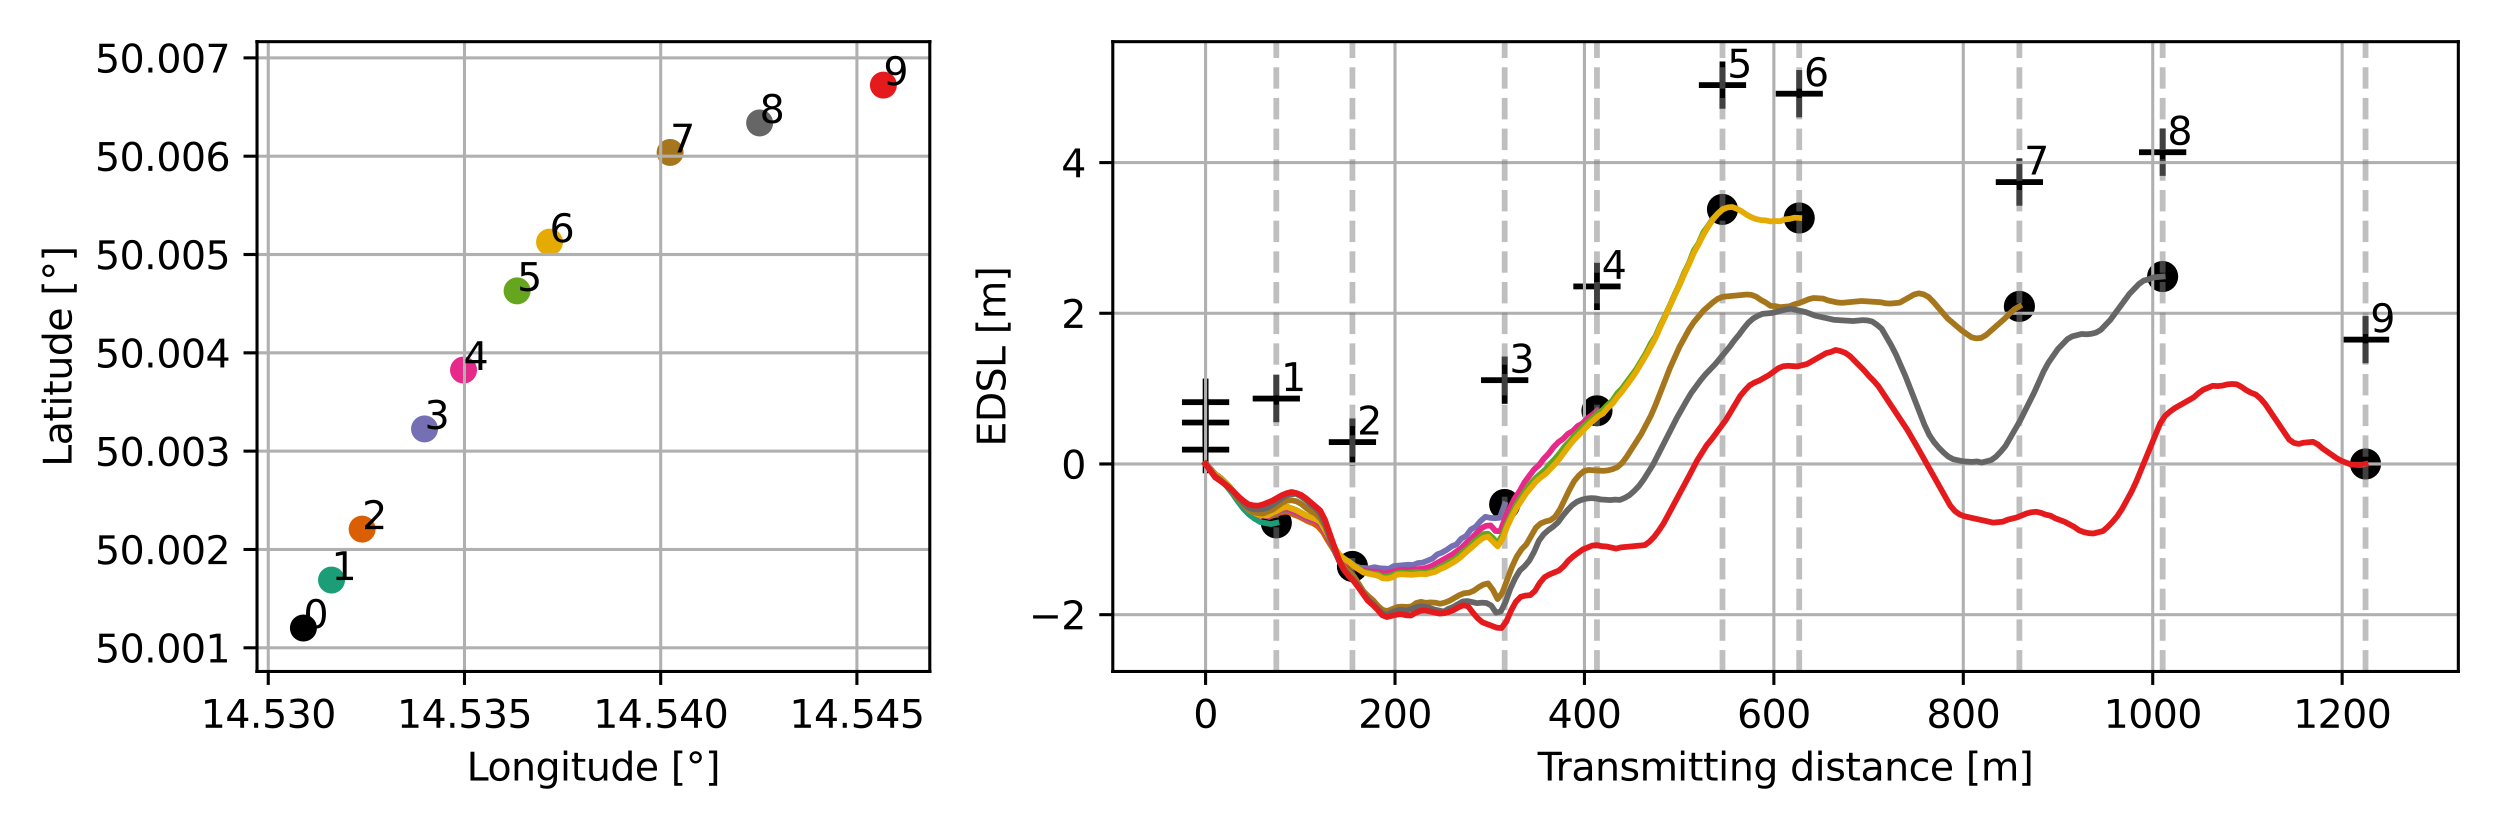 <?xml version="1.0" encoding="utf-8" standalone="no"?>
<!DOCTYPE svg PUBLIC "-//W3C//DTD SVG 1.1//EN"
  "http://www.w3.org/Graphics/SVG/1.1/DTD/svg11.dtd">
<svg xmlns:xlink="http://www.w3.org/1999/xlink" width="648pt" height="216pt" viewBox="0 0 648 216" xmlns="http://www.w3.org/2000/svg" version="1.1">
 <defs>
  <style type="text/css">*{stroke-linejoin: round; stroke-linecap: butt}</style>
 </defs>
 <g id="figure_1">
  <g id="patch_1">
   <path d="M 0 216 
L 648 216 
L 648 0 
L 0 0 
z
" style="fill: #ffffff"/>
  </g>
  <g id="axes_1">
   <g id="patch_2">
    <path d="M 66.62 174.04 
L 241.002 174.04 
L 241.002 10.8 
L 66.62 10.8 
z
" style="fill: #ffffff"/>
   </g>
   <g id="PathCollection_1">
    <defs>
     <path id="m98484b1215" d="M 0 3 
C 0.796 3 1.559 2.684 2.121 2.121 
C 2.684 1.559 3 0.796 3 0 
C 3 -0.796 2.684 -1.559 2.121 -2.121 
C 1.559 -2.684 0.796 -3 0 -3 
C -0.796 -3 -1.559 -2.684 -2.121 -2.121 
C -2.684 -1.559 -3 -0.796 -3 0 
C -3 0.796 -2.684 1.559 -2.121 2.121 
C -1.559 2.684 -0.796 3 0 3 
z
" style="stroke: #000000"/>
    </defs>
    <g clip-path="url(#p414cb55509)">
     <use xlink:href="#m98484b1215" x="78.646" y="162.782" style="stroke: #000000"/>
    </g>
   </g>
   <g id="PathCollection_2">
    <defs>
     <path id="mff739e257b" d="M 0 3 
C 0.796 3 1.559 2.684 2.121 2.121 
C 2.684 1.559 3 0.796 3 0 
C 3 -0.796 2.684 -1.559 2.121 -2.121 
C 1.559 -2.684 0.796 -3 0 -3 
C -0.796 -3 -1.559 -2.684 -2.121 -2.121 
C -2.684 -1.559 -3 -0.796 -3 0 
C -3 0.796 -2.684 1.559 -2.121 2.121 
C -1.559 2.684 -0.796 3 0 3 
z
" style="stroke: #1b9e77"/>
    </defs>
    <g clip-path="url(#p414cb55509)">
     <use xlink:href="#mff739e257b" x="85.929" y="150.346" style="fill: #1b9e77; stroke: #1b9e77"/>
    </g>
   </g>
   <g id="PathCollection_3">
    <defs>
     <path id="md132e0c505" d="M 0 3 
C 0.796 3 1.559 2.684 2.121 2.121 
C 2.684 1.559 3 0.796 3 0 
C 3 -0.796 2.684 -1.559 2.121 -2.121 
C 1.559 -2.684 0.796 -3 0 -3 
C -0.796 -3 -1.559 -2.684 -2.121 -2.121 
C -2.684 -1.559 -3 -0.796 -3 0 
C -3 0.796 -2.684 1.559 -2.121 2.121 
C -1.559 2.684 -0.796 3 0 3 
z
" style="stroke: #d95f02"/>
    </defs>
    <g clip-path="url(#p414cb55509)">
     <use xlink:href="#md132e0c505" x="93.863" y="137.145" style="fill: #d95f02; stroke: #d95f02"/>
    </g>
   </g>
   <g id="PathCollection_4">
    <defs>
     <path id="m46ff37af65" d="M 0 3 
C 0.796 3 1.559 2.684 2.121 2.121 
C 2.684 1.559 3 0.796 3 0 
C 3 -0.796 2.684 -1.559 2.121 -2.121 
C 1.559 -2.684 0.796 -3 0 -3 
C -0.796 -3 -1.559 -2.684 -2.121 -2.121 
C -2.684 -1.559 -3 -0.796 -3 0 
C -3 0.796 -2.684 1.559 -2.121 2.121 
C -1.559 2.684 -0.796 3 0 3 
z
" style="stroke: #7570b3"/>
    </defs>
    <g clip-path="url(#p414cb55509)">
     <use xlink:href="#m46ff37af65" x="110.037" y="111.176" style="fill: #7570b3; stroke: #7570b3"/>
    </g>
   </g>
   <g id="PathCollection_5">
    <defs>
     <path id="m2ead403ae7" d="M 0 3 
C 0.796 3 1.559 2.684 2.121 2.121 
C 2.684 1.559 3 0.796 3 0 
C 3 -0.796 2.684 -1.559 2.121 -2.121 
C 1.559 -2.684 0.796 -3 0 -3 
C -0.796 -3 -1.559 -2.684 -2.121 -2.121 
C -2.684 -1.559 -3 -0.796 -3 0 
C -3 0.796 -2.684 1.559 -2.121 2.121 
C -1.559 2.684 -0.796 3 0 3 
z
" style="stroke: #e7298a"/>
    </defs>
    <g clip-path="url(#p414cb55509)">
     <use xlink:href="#m2ead403ae7" x="120.147" y="95.911" style="fill: #e7298a; stroke: #e7298a"/>
    </g>
   </g>
   <g id="PathCollection_6">
    <defs>
     <path id="mc5694d482f" d="M 0 3 
C 0.796 3 1.559 2.684 2.121 2.121 
C 2.684 1.559 3 0.796 3 0 
C 3 -0.796 2.684 -1.559 2.121 -2.121 
C 1.559 -2.684 0.796 -3 0 -3 
C -0.796 -3 -1.559 -2.684 -2.121 -2.121 
C -2.684 -1.559 -3 -0.796 -3 0 
C -3 0.796 -2.684 1.559 -2.121 2.121 
C -1.559 2.684 -0.796 3 0 3 
z
" style="stroke: #66a61e"/>
    </defs>
    <g clip-path="url(#p414cb55509)">
     <use xlink:href="#mc5694d482f" x="134.032" y="75.397" style="fill: #66a61e; stroke: #66a61e"/>
    </g>
   </g>
   <g id="PathCollection_7">
    <defs>
     <path id="m16dfc77b2f" d="M 0 3 
C 0.796 3 1.559 2.684 2.121 2.121 
C 2.684 1.559 3 0.796 3 0 
C 3 -0.796 2.684 -1.559 2.121 -2.121 
C 1.559 -2.684 0.796 -3 0 -3 
C -0.796 -3 -1.559 -2.684 -2.121 -2.121 
C -2.684 -1.559 -3 -0.796 -3 0 
C -3 0.796 -2.684 1.559 -2.121 2.121 
C -1.559 2.684 -0.796 3 0 3 
z
" style="stroke: #e6ab02"/>
    </defs>
    <g clip-path="url(#p414cb55509)">
     <use xlink:href="#m16dfc77b2f" x="142.444" y="62.756" style="fill: #e6ab02; stroke: #e6ab02"/>
    </g>
   </g>
   <g id="PathCollection_8">
    <defs>
     <path id="m71da4f7b5c" d="M 0 3 
C 0.796 3 1.559 2.684 2.121 2.121 
C 2.684 1.559 3 0.796 3 0 
C 3 -0.796 2.684 -1.559 2.121 -2.121 
C 1.559 -2.684 0.796 -3 0 -3 
C -0.796 -3 -1.559 -2.684 -2.121 -2.121 
C -2.684 -1.559 -3 -0.796 -3 0 
C -3 0.796 -2.684 1.559 -2.121 2.121 
C -1.559 2.684 -0.796 3 0 3 
z
" style="stroke: #a6761d"/>
    </defs>
    <g clip-path="url(#p414cb55509)">
     <use xlink:href="#m71da4f7b5c" x="173.692" y="39.515" style="fill: #a6761d; stroke: #a6761d"/>
    </g>
   </g>
   <g id="PathCollection_9">
    <defs>
     <path id="m1a12665bac" d="M 0 3 
C 0.796 3 1.559 2.684 2.121 2.121 
C 2.684 1.559 3 0.796 3 0 
C 3 -0.796 2.684 -1.559 2.121 -2.121 
C 1.559 -2.684 0.796 -3 0 -3 
C -0.796 -3 -1.559 -2.684 -2.121 -2.121 
C -2.684 -1.559 -3 -0.796 -3 0 
C -3 0.796 -2.684 1.559 -2.121 2.121 
C -1.559 2.684 -0.796 3 0 3 
z
" style="stroke: #666666"/>
    </defs>
    <g clip-path="url(#p414cb55509)">
     <use xlink:href="#m1a12665bac" x="196.894" y="31.869" style="fill: #666666; stroke: #666666"/>
    </g>
   </g>
   <g id="PathCollection_10">
    <defs>
     <path id="m248454f022" d="M 0 3 
C 0.796 3 1.559 2.684 2.121 2.121 
C 2.684 1.559 3 0.796 3 0 
C 3 -0.796 2.684 -1.559 2.121 -2.121 
C 1.559 -2.684 0.796 -3 0 -3 
C -0.796 -3 -1.559 -2.684 -2.121 -2.121 
C -2.684 -1.559 -3 -0.796 -3 0 
C -3 0.796 -2.684 1.559 -2.121 2.121 
C -1.559 2.684 -0.796 3 0 3 
z
" style="stroke: #e41a1c"/>
    </defs>
    <g clip-path="url(#p414cb55509)">
     <use xlink:href="#m248454f022" x="228.976" y="22.058" style="fill: #e41a1c; stroke: #e41a1c"/>
    </g>
   </g>
   <g id="matplotlib.axis_1">
    <g id="xtick_1">
     <g id="line2d_1">
      <path d="M 69.532 174.04 
L 69.532 10.8 
" clip-path="url(#p414cb55509)" style="fill: none; stroke: #b0b0b0; stroke-width: 0.8; stroke-linecap: square"/>
     </g>
     <g id="line2d_2">
      <defs>
       <path id="m2a618d97b5" d="M 0 0 
L 0 3.5 
" style="stroke: #000000; stroke-width: 0.8"/>
      </defs>
      <g>
       <use xlink:href="#m2a618d97b5" x="69.532" y="174.04" style="stroke: #000000; stroke-width: 0.8"/>
      </g>
     </g>
     <g id="text_1">
      <!-- 14.530 -->
      <g transform="translate(52.037 188.638) scale(0.1 -0.1)">
       <defs>
        <path id="DejaVuSans-31" d="M 794 531 
L 1825 531 
L 1825 4091 
L 703 3866 
L 703 4441 
L 1819 4666 
L 2450 4666 
L 2450 531 
L 3481 531 
L 3481 0 
L 794 0 
L 794 531 
z
" transform="scale(0.016)"/>
        <path id="DejaVuSans-34" d="M 2419 4116 
L 825 1625 
L 2419 1625 
L 2419 4116 
z
M 2253 4666 
L 3047 4666 
L 3047 1625 
L 3713 1625 
L 3713 1100 
L 3047 1100 
L 3047 0 
L 2419 0 
L 2419 1100 
L 313 1100 
L 313 1709 
L 2253 4666 
z
" transform="scale(0.016)"/>
        <path id="DejaVuSans-2e" d="M 684 794 
L 1344 794 
L 1344 0 
L 684 0 
L 684 794 
z
" transform="scale(0.016)"/>
        <path id="DejaVuSans-35" d="M 691 4666 
L 3169 4666 
L 3169 4134 
L 1269 4134 
L 1269 2991 
Q 1406 3038 1543 3061 
Q 1681 3084 1819 3084 
Q 2600 3084 3056 2656 
Q 3513 2228 3513 1497 
Q 3513 744 3044 326 
Q 2575 -91 1722 -91 
Q 1428 -91 1123 -41 
Q 819 9 494 109 
L 494 744 
Q 775 591 1075 516 
Q 1375 441 1709 441 
Q 2250 441 2565 725 
Q 2881 1009 2881 1497 
Q 2881 1984 2565 2268 
Q 2250 2553 1709 2553 
Q 1456 2553 1204 2497 
Q 953 2441 691 2322 
L 691 4666 
z
" transform="scale(0.016)"/>
        <path id="DejaVuSans-33" d="M 2597 2516 
Q 3050 2419 3304 2112 
Q 3559 1806 3559 1356 
Q 3559 666 3084 287 
Q 2609 -91 1734 -91 
Q 1441 -91 1130 -33 
Q 819 25 488 141 
L 488 750 
Q 750 597 1062 519 
Q 1375 441 1716 441 
Q 2309 441 2620 675 
Q 2931 909 2931 1356 
Q 2931 1769 2642 2001 
Q 2353 2234 1838 2234 
L 1294 2234 
L 1294 2753 
L 1863 2753 
Q 2328 2753 2575 2939 
Q 2822 3125 2822 3475 
Q 2822 3834 2567 4026 
Q 2313 4219 1838 4219 
Q 1578 4219 1281 4162 
Q 984 4106 628 3988 
L 628 4550 
Q 988 4650 1302 4700 
Q 1616 4750 1894 4750 
Q 2613 4750 3031 4423 
Q 3450 4097 3450 3541 
Q 3450 3153 3228 2886 
Q 3006 2619 2597 2516 
z
" transform="scale(0.016)"/>
        <path id="DejaVuSans-30" d="M 2034 4250 
Q 1547 4250 1301 3770 
Q 1056 3291 1056 2328 
Q 1056 1369 1301 889 
Q 1547 409 2034 409 
Q 2525 409 2770 889 
Q 3016 1369 3016 2328 
Q 3016 3291 2770 3770 
Q 2525 4250 2034 4250 
z
M 2034 4750 
Q 2819 4750 3233 4129 
Q 3647 3509 3647 2328 
Q 3647 1150 3233 529 
Q 2819 -91 2034 -91 
Q 1250 -91 836 529 
Q 422 1150 422 2328 
Q 422 3509 836 4129 
Q 1250 4750 2034 4750 
z
" transform="scale(0.016)"/>
       </defs>
       <use xlink:href="#DejaVuSans-31"/>
       <use xlink:href="#DejaVuSans-34" x="63.623"/>
       <use xlink:href="#DejaVuSans-2e" x="127.246"/>
       <use xlink:href="#DejaVuSans-35" x="159.033"/>
       <use xlink:href="#DejaVuSans-33" x="222.656"/>
       <use xlink:href="#DejaVuSans-30" x="286.279"/>
      </g>
     </g>
    </g>
    <g id="xtick_2">
     <g id="line2d_3">
      <path d="M 120.392 174.04 
L 120.392 10.8 
" clip-path="url(#p414cb55509)" style="fill: none; stroke: #b0b0b0; stroke-width: 0.8; stroke-linecap: square"/>
     </g>
     <g id="line2d_4">
      <g>
       <use xlink:href="#m2a618d97b5" x="120.392" y="174.04" style="stroke: #000000; stroke-width: 0.8"/>
      </g>
     </g>
     <g id="text_2">
      <!-- 14.535 -->
      <g transform="translate(102.896 188.638) scale(0.1 -0.1)">
       <use xlink:href="#DejaVuSans-31"/>
       <use xlink:href="#DejaVuSans-34" x="63.623"/>
       <use xlink:href="#DejaVuSans-2e" x="127.246"/>
       <use xlink:href="#DejaVuSans-35" x="159.033"/>
       <use xlink:href="#DejaVuSans-33" x="222.656"/>
       <use xlink:href="#DejaVuSans-35" x="286.279"/>
      </g>
     </g>
    </g>
    <g id="xtick_3">
     <g id="line2d_5">
      <path d="M 171.251 174.04 
L 171.251 10.8 
" clip-path="url(#p414cb55509)" style="fill: none; stroke: #b0b0b0; stroke-width: 0.8; stroke-linecap: square"/>
     </g>
     <g id="line2d_6">
      <g>
       <use xlink:href="#m2a618d97b5" x="171.251" y="174.04" style="stroke: #000000; stroke-width: 0.8"/>
      </g>
     </g>
     <g id="text_3">
      <!-- 14.540 -->
      <g transform="translate(153.756 188.638) scale(0.1 -0.1)">
       <use xlink:href="#DejaVuSans-31"/>
       <use xlink:href="#DejaVuSans-34" x="63.623"/>
       <use xlink:href="#DejaVuSans-2e" x="127.246"/>
       <use xlink:href="#DejaVuSans-35" x="159.033"/>
       <use xlink:href="#DejaVuSans-34" x="222.656"/>
       <use xlink:href="#DejaVuSans-30" x="286.279"/>
      </g>
     </g>
    </g>
    <g id="xtick_4">
     <g id="line2d_7">
      <path d="M 222.11 174.04 
L 222.11 10.8 
" clip-path="url(#p414cb55509)" style="fill: none; stroke: #b0b0b0; stroke-width: 0.8; stroke-linecap: square"/>
     </g>
     <g id="line2d_8">
      <g>
       <use xlink:href="#m2a618d97b5" x="222.11" y="174.04" style="stroke: #000000; stroke-width: 0.8"/>
      </g>
     </g>
     <g id="text_4">
      <!-- 14.545 -->
      <g transform="translate(204.615 188.638) scale(0.1 -0.1)">
       <use xlink:href="#DejaVuSans-31"/>
       <use xlink:href="#DejaVuSans-34" x="63.623"/>
       <use xlink:href="#DejaVuSans-2e" x="127.246"/>
       <use xlink:href="#DejaVuSans-35" x="159.033"/>
       <use xlink:href="#DejaVuSans-34" x="222.656"/>
       <use xlink:href="#DejaVuSans-35" x="286.279"/>
      </g>
     </g>
    </g>
    <g id="text_5">
     <!-- Longitude [°] -->
     <g transform="translate(120.951 202.317) scale(0.1 -0.1)">
      <defs>
       <path id="DejaVuSans-4c" d="M 628 4666 
L 1259 4666 
L 1259 531 
L 3531 531 
L 3531 0 
L 628 0 
L 628 4666 
z
" transform="scale(0.016)"/>
       <path id="DejaVuSans-6f" d="M 1959 3097 
Q 1497 3097 1228 2736 
Q 959 2375 959 1747 
Q 959 1119 1226 758 
Q 1494 397 1959 397 
Q 2419 397 2687 759 
Q 2956 1122 2956 1747 
Q 2956 2369 2687 2733 
Q 2419 3097 1959 3097 
z
M 1959 3584 
Q 2709 3584 3137 3096 
Q 3566 2609 3566 1747 
Q 3566 888 3137 398 
Q 2709 -91 1959 -91 
Q 1206 -91 779 398 
Q 353 888 353 1747 
Q 353 2609 779 3096 
Q 1206 3584 1959 3584 
z
" transform="scale(0.016)"/>
       <path id="DejaVuSans-6e" d="M 3513 2113 
L 3513 0 
L 2938 0 
L 2938 2094 
Q 2938 2591 2744 2837 
Q 2550 3084 2163 3084 
Q 1697 3084 1428 2787 
Q 1159 2491 1159 1978 
L 1159 0 
L 581 0 
L 581 3500 
L 1159 3500 
L 1159 2956 
Q 1366 3272 1645 3428 
Q 1925 3584 2291 3584 
Q 2894 3584 3203 3211 
Q 3513 2838 3513 2113 
z
" transform="scale(0.016)"/>
       <path id="DejaVuSans-67" d="M 2906 1791 
Q 2906 2416 2648 2759 
Q 2391 3103 1925 3103 
Q 1463 3103 1205 2759 
Q 947 2416 947 1791 
Q 947 1169 1205 825 
Q 1463 481 1925 481 
Q 2391 481 2648 825 
Q 2906 1169 2906 1791 
z
M 3481 434 
Q 3481 -459 3084 -895 
Q 2688 -1331 1869 -1331 
Q 1566 -1331 1297 -1286 
Q 1028 -1241 775 -1147 
L 775 -588 
Q 1028 -725 1275 -790 
Q 1522 -856 1778 -856 
Q 2344 -856 2625 -561 
Q 2906 -266 2906 331 
L 2906 616 
Q 2728 306 2450 153 
Q 2172 0 1784 0 
Q 1141 0 747 490 
Q 353 981 353 1791 
Q 353 2603 747 3093 
Q 1141 3584 1784 3584 
Q 2172 3584 2450 3431 
Q 2728 3278 2906 2969 
L 2906 3500 
L 3481 3500 
L 3481 434 
z
" transform="scale(0.016)"/>
       <path id="DejaVuSans-69" d="M 603 3500 
L 1178 3500 
L 1178 0 
L 603 0 
L 603 3500 
z
M 603 4863 
L 1178 4863 
L 1178 4134 
L 603 4134 
L 603 4863 
z
" transform="scale(0.016)"/>
       <path id="DejaVuSans-74" d="M 1172 4494 
L 1172 3500 
L 2356 3500 
L 2356 3053 
L 1172 3053 
L 1172 1153 
Q 1172 725 1289 603 
Q 1406 481 1766 481 
L 2356 481 
L 2356 0 
L 1766 0 
Q 1100 0 847 248 
Q 594 497 594 1153 
L 594 3053 
L 172 3053 
L 172 3500 
L 594 3500 
L 594 4494 
L 1172 4494 
z
" transform="scale(0.016)"/>
       <path id="DejaVuSans-75" d="M 544 1381 
L 544 3500 
L 1119 3500 
L 1119 1403 
Q 1119 906 1312 657 
Q 1506 409 1894 409 
Q 2359 409 2629 706 
Q 2900 1003 2900 1516 
L 2900 3500 
L 3475 3500 
L 3475 0 
L 2900 0 
L 2900 538 
Q 2691 219 2414 64 
Q 2138 -91 1772 -91 
Q 1169 -91 856 284 
Q 544 659 544 1381 
z
M 1991 3584 
L 1991 3584 
z
" transform="scale(0.016)"/>
       <path id="DejaVuSans-64" d="M 2906 2969 
L 2906 4863 
L 3481 4863 
L 3481 0 
L 2906 0 
L 2906 525 
Q 2725 213 2448 61 
Q 2172 -91 1784 -91 
Q 1150 -91 751 415 
Q 353 922 353 1747 
Q 353 2572 751 3078 
Q 1150 3584 1784 3584 
Q 2172 3584 2448 3432 
Q 2725 3281 2906 2969 
z
M 947 1747 
Q 947 1113 1208 752 
Q 1469 391 1925 391 
Q 2381 391 2643 752 
Q 2906 1113 2906 1747 
Q 2906 2381 2643 2742 
Q 2381 3103 1925 3103 
Q 1469 3103 1208 2742 
Q 947 2381 947 1747 
z
" transform="scale(0.016)"/>
       <path id="DejaVuSans-65" d="M 3597 1894 
L 3597 1613 
L 953 1613 
Q 991 1019 1311 708 
Q 1631 397 2203 397 
Q 2534 397 2845 478 
Q 3156 559 3463 722 
L 3463 178 
Q 3153 47 2828 -22 
Q 2503 -91 2169 -91 
Q 1331 -91 842 396 
Q 353 884 353 1716 
Q 353 2575 817 3079 
Q 1281 3584 2069 3584 
Q 2775 3584 3186 3129 
Q 3597 2675 3597 1894 
z
M 3022 2063 
Q 3016 2534 2758 2815 
Q 2500 3097 2075 3097 
Q 1594 3097 1305 2825 
Q 1016 2553 972 2059 
L 3022 2063 
z
" transform="scale(0.016)"/>
       <path id="DejaVuSans-20" transform="scale(0.016)"/>
       <path id="DejaVuSans-5b" d="M 550 4863 
L 1875 4863 
L 1875 4416 
L 1125 4416 
L 1125 -397 
L 1875 -397 
L 1875 -844 
L 550 -844 
L 550 4863 
z
" transform="scale(0.016)"/>
       <path id="DejaVuSans-b0" d="M 1600 4347 
Q 1350 4347 1178 4173 
Q 1006 4000 1006 3750 
Q 1006 3503 1178 3333 
Q 1350 3163 1600 3163 
Q 1850 3163 2022 3333 
Q 2194 3503 2194 3750 
Q 2194 3997 2020 4172 
Q 1847 4347 1600 4347 
z
M 1600 4750 
Q 1800 4750 1984 4673 
Q 2169 4597 2303 4453 
Q 2447 4313 2519 4134 
Q 2591 3956 2591 3750 
Q 2591 3338 2302 3052 
Q 2013 2766 1594 2766 
Q 1172 2766 890 3047 
Q 609 3328 609 3750 
Q 609 4169 896 4459 
Q 1184 4750 1600 4750 
z
" transform="scale(0.016)"/>
       <path id="DejaVuSans-5d" d="M 1947 4863 
L 1947 -844 
L 622 -844 
L 622 -397 
L 1369 -397 
L 1369 4416 
L 622 4416 
L 622 4863 
L 1947 4863 
z
" transform="scale(0.016)"/>
      </defs>
      <use xlink:href="#DejaVuSans-4c"/>
      <use xlink:href="#DejaVuSans-6f" x="53.963"/>
      <use xlink:href="#DejaVuSans-6e" x="115.145"/>
      <use xlink:href="#DejaVuSans-67" x="178.523"/>
      <use xlink:href="#DejaVuSans-69" x="242"/>
      <use xlink:href="#DejaVuSans-74" x="269.783"/>
      <use xlink:href="#DejaVuSans-75" x="308.992"/>
      <use xlink:href="#DejaVuSans-64" x="372.371"/>
      <use xlink:href="#DejaVuSans-65" x="435.848"/>
      <use xlink:href="#DejaVuSans-20" x="497.371"/>
      <use xlink:href="#DejaVuSans-5b" x="529.158"/>
      <use xlink:href="#DejaVuSans-b0" x="568.172"/>
      <use xlink:href="#DejaVuSans-5d" x="618.172"/>
     </g>
    </g>
   </g>
   <g id="matplotlib.axis_2">
    <g id="ytick_1">
     <g id="line2d_9">
      <path d="M 66.62 167.904 
L 241.002 167.904 
" clip-path="url(#p414cb55509)" style="fill: none; stroke: #b0b0b0; stroke-width: 0.8; stroke-linecap: square"/>
     </g>
     <g id="line2d_10">
      <defs>
       <path id="m04e07c8f76" d="M 0 0 
L -3.5 0 
" style="stroke: #000000; stroke-width: 0.8"/>
      </defs>
      <g>
       <use xlink:href="#m04e07c8f76" x="66.62" y="167.904" style="stroke: #000000; stroke-width: 0.8"/>
      </g>
     </g>
     <g id="text_6">
      <!-- 50.001 -->
      <g transform="translate(24.629 171.704) scale(0.1 -0.1)">
       <use xlink:href="#DejaVuSans-35"/>
       <use xlink:href="#DejaVuSans-30" x="63.623"/>
       <use xlink:href="#DejaVuSans-2e" x="127.246"/>
       <use xlink:href="#DejaVuSans-30" x="159.033"/>
       <use xlink:href="#DejaVuSans-30" x="222.656"/>
       <use xlink:href="#DejaVuSans-31" x="286.279"/>
      </g>
     </g>
    </g>
    <g id="ytick_2">
     <g id="line2d_11">
      <path d="M 66.62 142.42 
L 241.002 142.42 
" clip-path="url(#p414cb55509)" style="fill: none; stroke: #b0b0b0; stroke-width: 0.8; stroke-linecap: square"/>
     </g>
     <g id="line2d_12">
      <g>
       <use xlink:href="#m04e07c8f76" x="66.62" y="142.42" style="stroke: #000000; stroke-width: 0.8"/>
      </g>
     </g>
     <g id="text_7">
      <!-- 50.002 -->
      <g transform="translate(24.629 146.219) scale(0.1 -0.1)">
       <defs>
        <path id="DejaVuSans-32" d="M 1228 531 
L 3431 531 
L 3431 0 
L 469 0 
L 469 531 
Q 828 903 1448 1529 
Q 2069 2156 2228 2338 
Q 2531 2678 2651 2914 
Q 2772 3150 2772 3378 
Q 2772 3750 2511 3984 
Q 2250 4219 1831 4219 
Q 1534 4219 1204 4116 
Q 875 4013 500 3803 
L 500 4441 
Q 881 4594 1212 4672 
Q 1544 4750 1819 4750 
Q 2544 4750 2975 4387 
Q 3406 4025 3406 3419 
Q 3406 3131 3298 2873 
Q 3191 2616 2906 2266 
Q 2828 2175 2409 1742 
Q 1991 1309 1228 531 
z
" transform="scale(0.016)"/>
       </defs>
       <use xlink:href="#DejaVuSans-35"/>
       <use xlink:href="#DejaVuSans-30" x="63.623"/>
       <use xlink:href="#DejaVuSans-2e" x="127.246"/>
       <use xlink:href="#DejaVuSans-30" x="159.033"/>
       <use xlink:href="#DejaVuSans-30" x="222.656"/>
       <use xlink:href="#DejaVuSans-32" x="286.279"/>
      </g>
     </g>
    </g>
    <g id="ytick_3">
     <g id="line2d_13">
      <path d="M 66.62 116.936 
L 241.002 116.936 
" clip-path="url(#p414cb55509)" style="fill: none; stroke: #b0b0b0; stroke-width: 0.8; stroke-linecap: square"/>
     </g>
     <g id="line2d_14">
      <g>
       <use xlink:href="#m04e07c8f76" x="66.62" y="116.936" style="stroke: #000000; stroke-width: 0.8"/>
      </g>
     </g>
     <g id="text_8">
      <!-- 50.003 -->
      <g transform="translate(24.629 120.735) scale(0.1 -0.1)">
       <use xlink:href="#DejaVuSans-35"/>
       <use xlink:href="#DejaVuSans-30" x="63.623"/>
       <use xlink:href="#DejaVuSans-2e" x="127.246"/>
       <use xlink:href="#DejaVuSans-30" x="159.033"/>
       <use xlink:href="#DejaVuSans-30" x="222.656"/>
       <use xlink:href="#DejaVuSans-33" x="286.279"/>
      </g>
     </g>
    </g>
    <g id="ytick_4">
     <g id="line2d_15">
      <path d="M 66.62 91.452 
L 241.002 91.452 
" clip-path="url(#p414cb55509)" style="fill: none; stroke: #b0b0b0; stroke-width: 0.8; stroke-linecap: square"/>
     </g>
     <g id="line2d_16">
      <g>
       <use xlink:href="#m04e07c8f76" x="66.62" y="91.452" style="stroke: #000000; stroke-width: 0.8"/>
      </g>
     </g>
     <g id="text_9">
      <!-- 50.004 -->
      <g transform="translate(24.629 95.251) scale(0.1 -0.1)">
       <use xlink:href="#DejaVuSans-35"/>
       <use xlink:href="#DejaVuSans-30" x="63.623"/>
       <use xlink:href="#DejaVuSans-2e" x="127.246"/>
       <use xlink:href="#DejaVuSans-30" x="159.033"/>
       <use xlink:href="#DejaVuSans-30" x="222.656"/>
       <use xlink:href="#DejaVuSans-34" x="286.279"/>
      </g>
     </g>
    </g>
    <g id="ytick_5">
     <g id="line2d_17">
      <path d="M 66.62 65.967 
L 241.002 65.967 
" clip-path="url(#p414cb55509)" style="fill: none; stroke: #b0b0b0; stroke-width: 0.8; stroke-linecap: square"/>
     </g>
     <g id="line2d_18">
      <g>
       <use xlink:href="#m04e07c8f76" x="66.62" y="65.967" style="stroke: #000000; stroke-width: 0.8"/>
      </g>
     </g>
     <g id="text_10">
      <!-- 50.005 -->
      <g transform="translate(24.629 69.767) scale(0.1 -0.1)">
       <use xlink:href="#DejaVuSans-35"/>
       <use xlink:href="#DejaVuSans-30" x="63.623"/>
       <use xlink:href="#DejaVuSans-2e" x="127.246"/>
       <use xlink:href="#DejaVuSans-30" x="159.033"/>
       <use xlink:href="#DejaVuSans-30" x="222.656"/>
       <use xlink:href="#DejaVuSans-35" x="286.279"/>
      </g>
     </g>
    </g>
    <g id="ytick_6">
     <g id="line2d_19">
      <path d="M 66.62 40.483 
L 241.002 40.483 
" clip-path="url(#p414cb55509)" style="fill: none; stroke: #b0b0b0; stroke-width: 0.8; stroke-linecap: square"/>
     </g>
     <g id="line2d_20">
      <g>
       <use xlink:href="#m04e07c8f76" x="66.62" y="40.483" style="stroke: #000000; stroke-width: 0.8"/>
      </g>
     </g>
     <g id="text_11">
      <!-- 50.006 -->
      <g transform="translate(24.629 44.282) scale(0.1 -0.1)">
       <defs>
        <path id="DejaVuSans-36" d="M 2113 2584 
Q 1688 2584 1439 2293 
Q 1191 2003 1191 1497 
Q 1191 994 1439 701 
Q 1688 409 2113 409 
Q 2538 409 2786 701 
Q 3034 994 3034 1497 
Q 3034 2003 2786 2293 
Q 2538 2584 2113 2584 
z
M 3366 4563 
L 3366 3988 
Q 3128 4100 2886 4159 
Q 2644 4219 2406 4219 
Q 1781 4219 1451 3797 
Q 1122 3375 1075 2522 
Q 1259 2794 1537 2939 
Q 1816 3084 2150 3084 
Q 2853 3084 3261 2657 
Q 3669 2231 3669 1497 
Q 3669 778 3244 343 
Q 2819 -91 2113 -91 
Q 1303 -91 875 529 
Q 447 1150 447 2328 
Q 447 3434 972 4092 
Q 1497 4750 2381 4750 
Q 2619 4750 2861 4703 
Q 3103 4656 3366 4563 
z
" transform="scale(0.016)"/>
       </defs>
       <use xlink:href="#DejaVuSans-35"/>
       <use xlink:href="#DejaVuSans-30" x="63.623"/>
       <use xlink:href="#DejaVuSans-2e" x="127.246"/>
       <use xlink:href="#DejaVuSans-30" x="159.033"/>
       <use xlink:href="#DejaVuSans-30" x="222.656"/>
       <use xlink:href="#DejaVuSans-36" x="286.279"/>
      </g>
     </g>
    </g>
    <g id="ytick_7">
     <g id="line2d_21">
      <path d="M 66.62 14.999 
L 241.002 14.999 
" clip-path="url(#p414cb55509)" style="fill: none; stroke: #b0b0b0; stroke-width: 0.8; stroke-linecap: square"/>
     </g>
     <g id="line2d_22">
      <g>
       <use xlink:href="#m04e07c8f76" x="66.62" y="14.999" style="stroke: #000000; stroke-width: 0.8"/>
      </g>
     </g>
     <g id="text_12">
      <!-- 50.007 -->
      <g transform="translate(24.629 18.798) scale(0.1 -0.1)">
       <defs>
        <path id="DejaVuSans-37" d="M 525 4666 
L 3525 4666 
L 3525 4397 
L 1831 0 
L 1172 0 
L 2766 4134 
L 525 4134 
L 525 4666 
z
" transform="scale(0.016)"/>
       </defs>
       <use xlink:href="#DejaVuSans-35"/>
       <use xlink:href="#DejaVuSans-30" x="63.623"/>
       <use xlink:href="#DejaVuSans-2e" x="127.246"/>
       <use xlink:href="#DejaVuSans-30" x="159.033"/>
       <use xlink:href="#DejaVuSans-30" x="222.656"/>
       <use xlink:href="#DejaVuSans-37" x="286.279"/>
      </g>
     </g>
    </g>
    <g id="text_13">
     <!-- Latitude [°] -->
     <g transform="translate(18.55 120.99) rotate(-90) scale(0.1 -0.1)">
      <defs>
       <path id="DejaVuSans-61" d="M 2194 1759 
Q 1497 1759 1228 1600 
Q 959 1441 959 1056 
Q 959 750 1161 570 
Q 1363 391 1709 391 
Q 2188 391 2477 730 
Q 2766 1069 2766 1631 
L 2766 1759 
L 2194 1759 
z
M 3341 1997 
L 3341 0 
L 2766 0 
L 2766 531 
Q 2569 213 2275 61 
Q 1981 -91 1556 -91 
Q 1019 -91 701 211 
Q 384 513 384 1019 
Q 384 1609 779 1909 
Q 1175 2209 1959 2209 
L 2766 2209 
L 2766 2266 
Q 2766 2663 2505 2880 
Q 2244 3097 1772 3097 
Q 1472 3097 1187 3025 
Q 903 2953 641 2809 
L 641 3341 
Q 956 3463 1253 3523 
Q 1550 3584 1831 3584 
Q 2591 3584 2966 3190 
Q 3341 2797 3341 1997 
z
" transform="scale(0.016)"/>
      </defs>
      <use xlink:href="#DejaVuSans-4c"/>
      <use xlink:href="#DejaVuSans-61" x="55.713"/>
      <use xlink:href="#DejaVuSans-74" x="116.992"/>
      <use xlink:href="#DejaVuSans-69" x="156.201"/>
      <use xlink:href="#DejaVuSans-74" x="183.984"/>
      <use xlink:href="#DejaVuSans-75" x="223.193"/>
      <use xlink:href="#DejaVuSans-64" x="286.572"/>
      <use xlink:href="#DejaVuSans-65" x="350.049"/>
      <use xlink:href="#DejaVuSans-20" x="411.572"/>
      <use xlink:href="#DejaVuSans-5b" x="443.359"/>
      <use xlink:href="#DejaVuSans-b0" x="482.373"/>
      <use xlink:href="#DejaVuSans-5d" x="532.373"/>
     </g>
    </g>
   </g>
   <g id="patch_3">
    <path d="M 66.62 174.04 
L 66.62 10.8 
" style="fill: none; stroke: #000000; stroke-width: 0.8; stroke-linejoin: miter; stroke-linecap: square"/>
   </g>
   <g id="patch_4">
    <path d="M 241.002 174.04 
L 241.002 10.8 
" style="fill: none; stroke: #000000; stroke-width: 0.8; stroke-linejoin: miter; stroke-linecap: square"/>
   </g>
   <g id="patch_5">
    <path d="M 66.62 174.04 
L 241.002 174.04 
" style="fill: none; stroke: #000000; stroke-width: 0.8; stroke-linejoin: miter; stroke-linecap: square"/>
   </g>
   <g id="patch_6">
    <path d="M 66.62 10.8 
L 241.002 10.8 
" style="fill: none; stroke: #000000; stroke-width: 0.8; stroke-linejoin: miter; stroke-linecap: square"/>
   </g>
   <g id="text_14">
    <!-- 0 -->
    <g transform="translate(78.646 162.782) scale(0.1 -0.1)">
     <use xlink:href="#DejaVuSans-30"/>
    </g>
   </g>
   <g id="text_15">
    <!-- 1 -->
    <g transform="translate(85.929 150.346) scale(0.1 -0.1)">
     <use xlink:href="#DejaVuSans-31"/>
    </g>
   </g>
   <g id="text_16">
    <!-- 2 -->
    <g transform="translate(93.863 137.145) scale(0.1 -0.1)">
     <use xlink:href="#DejaVuSans-32"/>
    </g>
   </g>
   <g id="text_17">
    <!-- 3 -->
    <g transform="translate(110.037 111.176) scale(0.1 -0.1)">
     <use xlink:href="#DejaVuSans-33"/>
    </g>
   </g>
   <g id="text_18">
    <!-- 4 -->
    <g transform="translate(120.147 95.911) scale(0.1 -0.1)">
     <use xlink:href="#DejaVuSans-34"/>
    </g>
   </g>
   <g id="text_19">
    <!-- 5 -->
    <g transform="translate(134.032 75.397) scale(0.1 -0.1)">
     <use xlink:href="#DejaVuSans-35"/>
    </g>
   </g>
   <g id="text_20">
    <!-- 6 -->
    <g transform="translate(142.444 62.756) scale(0.1 -0.1)">
     <use xlink:href="#DejaVuSans-36"/>
    </g>
   </g>
   <g id="text_21">
    <!-- 7 -->
    <g transform="translate(173.692 39.515) scale(0.1 -0.1)">
     <use xlink:href="#DejaVuSans-37"/>
    </g>
   </g>
   <g id="text_22">
    <!-- 8 -->
    <g transform="translate(196.894 31.869) scale(0.1 -0.1)">
     <defs>
      <path id="DejaVuSans-38" d="M 2034 2216 
Q 1584 2216 1326 1975 
Q 1069 1734 1069 1313 
Q 1069 891 1326 650 
Q 1584 409 2034 409 
Q 2484 409 2743 651 
Q 3003 894 3003 1313 
Q 3003 1734 2745 1975 
Q 2488 2216 2034 2216 
z
M 1403 2484 
Q 997 2584 770 2862 
Q 544 3141 544 3541 
Q 544 4100 942 4425 
Q 1341 4750 2034 4750 
Q 2731 4750 3128 4425 
Q 3525 4100 3525 3541 
Q 3525 3141 3298 2862 
Q 3072 2584 2669 2484 
Q 3125 2378 3379 2068 
Q 3634 1759 3634 1313 
Q 3634 634 3220 271 
Q 2806 -91 2034 -91 
Q 1263 -91 848 271 
Q 434 634 434 1313 
Q 434 1759 690 2068 
Q 947 2378 1403 2484 
z
M 1172 3481 
Q 1172 3119 1398 2916 
Q 1625 2713 2034 2713 
Q 2441 2713 2670 2916 
Q 2900 3119 2900 3481 
Q 2900 3844 2670 4047 
Q 2441 4250 2034 4250 
Q 1625 4250 1398 4047 
Q 1172 3844 1172 3481 
z
" transform="scale(0.016)"/>
     </defs>
     <use xlink:href="#DejaVuSans-38"/>
    </g>
   </g>
   <g id="text_23">
    <!-- 9 -->
    <g transform="translate(228.976 22.058) scale(0.1 -0.1)">
     <defs>
      <path id="DejaVuSans-39" d="M 703 97 
L 703 672 
Q 941 559 1184 500 
Q 1428 441 1663 441 
Q 2288 441 2617 861 
Q 2947 1281 2994 2138 
Q 2813 1869 2534 1725 
Q 2256 1581 1919 1581 
Q 1219 1581 811 2004 
Q 403 2428 403 3163 
Q 403 3881 828 4315 
Q 1253 4750 1959 4750 
Q 2769 4750 3195 4129 
Q 3622 3509 3622 2328 
Q 3622 1225 3098 567 
Q 2575 -91 1691 -91 
Q 1453 -91 1209 -44 
Q 966 3 703 97 
z
M 1959 2075 
Q 2384 2075 2632 2365 
Q 2881 2656 2881 3163 
Q 2881 3666 2632 3958 
Q 2384 4250 1959 4250 
Q 1534 4250 1286 3958 
Q 1038 3666 1038 3163 
Q 1038 2656 1286 2365 
Q 1534 2075 1959 2075 
z
" transform="scale(0.016)"/>
     </defs>
     <use xlink:href="#DejaVuSans-39"/>
    </g>
   </g>
  </g>
  <g id="axes_2">
   <g id="patch_7">
    <path d="M 288.435 174.04 
L 637.2 174.04 
L 637.2 10.8 
L 288.435 10.8 
z
" style="fill: #ffffff"/>
   </g>
   <g id="PathCollection_11">
    <defs>
     <path id="me1bd2f75bd" d="M -6.124 0 
L 6.124 0 
M 0 6.124 
L 0 -6.124 
" style="stroke: #000000; stroke-width: 1.5"/>
    </defs>
    <g clip-path="url(#p1976b7a356)">
     <use xlink:href="#me1bd2f75bd" x="312.488" y="116.55" style="stroke: #000000; stroke-width: 1.5"/>
    </g>
   </g>
   <g id="PathCollection_12">
    <g clip-path="url(#p1976b7a356)">
     <use xlink:href="#me1bd2f75bd" x="312.488" y="109.52" style="stroke: #000000; stroke-width: 1.5"/>
    </g>
   </g>
   <g id="PathCollection_13">
    <g clip-path="url(#p1976b7a356)">
     <use xlink:href="#me1bd2f75bd" x="312.488" y="104.248" style="stroke: #000000; stroke-width: 1.5"/>
    </g>
   </g>
   <g id="PathCollection_14">
    <g clip-path="url(#p1976b7a356)">
     <use xlink:href="#me1bd2f75bd" x="330.821" y="103.309" style="stroke: #000000; stroke-width: 1.5"/>
    </g>
   </g>
   <g id="PathCollection_15">
    <defs>
     <path id="mdd3dad38a8" d="M 0 3.536 
C 0.938 3.536 1.837 3.163 2.5 2.5 
C 3.163 1.837 3.536 0.938 3.536 0 
C 3.536 -0.938 3.163 -1.837 2.5 -2.5 
C 1.837 -3.163 0.938 -3.536 0 -3.536 
C -0.938 -3.536 -1.837 -3.163 -2.5 -2.5 
C -3.163 -1.837 -3.536 -0.938 -3.536 0 
C -3.536 0.938 -3.163 1.837 -2.5 2.5 
C -1.837 3.163 -0.938 3.536 0 3.536 
z
" style="stroke: #000000"/>
    </defs>
    <g clip-path="url(#p1976b7a356)">
     <use xlink:href="#mdd3dad38a8" x="330.821" y="135.529" style="stroke: #000000"/>
    </g>
   </g>
   <g id="PathCollection_16">
    <g clip-path="url(#p1976b7a356)">
     <use xlink:href="#me1bd2f75bd" x="350.551" y="114.593" style="stroke: #000000; stroke-width: 1.5"/>
    </g>
   </g>
   <g id="PathCollection_17">
    <g clip-path="url(#p1976b7a356)">
     <use xlink:href="#mdd3dad38a8" x="350.551" y="146.814" style="stroke: #000000"/>
    </g>
   </g>
   <g id="PathCollection_18">
    <g clip-path="url(#p1976b7a356)">
     <use xlink:href="#me1bd2f75bd" x="390.01" y="98.536" style="stroke: #000000; stroke-width: 1.5"/>
    </g>
   </g>
   <g id="PathCollection_19">
    <g clip-path="url(#p1976b7a356)">
     <use xlink:href="#mdd3dad38a8" x="390.01" y="130.757" style="stroke: #000000"/>
    </g>
   </g>
   <g id="PathCollection_20">
    <g clip-path="url(#p1976b7a356)">
     <use xlink:href="#me1bd2f75bd" x="413.931" y="74.24" style="stroke: #000000; stroke-width: 1.5"/>
    </g>
   </g>
   <g id="PathCollection_21">
    <g clip-path="url(#p1976b7a356)">
     <use xlink:href="#mdd3dad38a8" x="413.931" y="106.461" style="stroke: #000000"/>
    </g>
   </g>
   <g id="PathCollection_22">
    <g clip-path="url(#p1976b7a356)">
     <use xlink:href="#me1bd2f75bd" x="446.467" y="22.058" style="stroke: #000000; stroke-width: 1.5"/>
    </g>
   </g>
   <g id="PathCollection_23">
    <g clip-path="url(#p1976b7a356)">
     <use xlink:href="#mdd3dad38a8" x="446.467" y="54.279" style="stroke: #000000"/>
    </g>
   </g>
   <g id="PathCollection_24">
    <g clip-path="url(#p1976b7a356)">
     <use xlink:href="#me1bd2f75bd" x="466.356" y="24.282" style="stroke: #000000; stroke-width: 1.5"/>
    </g>
   </g>
   <g id="PathCollection_25">
    <g clip-path="url(#p1976b7a356)">
     <use xlink:href="#mdd3dad38a8" x="466.356" y="56.502" style="stroke: #000000"/>
    </g>
   </g>
   <g id="PathCollection_26">
    <g clip-path="url(#p1976b7a356)">
     <use xlink:href="#me1bd2f75bd" x="523.428" y="47.2" style="stroke: #000000; stroke-width: 1.5"/>
    </g>
   </g>
   <g id="PathCollection_27">
    <g clip-path="url(#p1976b7a356)">
     <use xlink:href="#mdd3dad38a8" x="523.428" y="79.42" style="stroke: #000000"/>
    </g>
   </g>
   <g id="PathCollection_28">
    <g clip-path="url(#p1976b7a356)">
     <use xlink:href="#me1bd2f75bd" x="560.557" y="39.462" style="stroke: #000000; stroke-width: 1.5"/>
    </g>
   </g>
   <g id="PathCollection_29">
    <g clip-path="url(#p1976b7a356)">
     <use xlink:href="#mdd3dad38a8" x="560.557" y="71.682" style="stroke: #000000"/>
    </g>
   </g>
   <g id="PathCollection_30">
    <g clip-path="url(#p1976b7a356)">
     <use xlink:href="#me1bd2f75bd" x="613.147" y="88.04" style="stroke: #000000; stroke-width: 1.5"/>
    </g>
   </g>
   <g id="PathCollection_31">
    <g clip-path="url(#p1976b7a356)">
     <use xlink:href="#mdd3dad38a8" x="613.147" y="120.261" style="stroke: #000000"/>
    </g>
   </g>
   <g id="matplotlib.axis_3">
    <g id="xtick_5">
     <g id="line2d_23">
      <path d="M 312.488 174.04 
L 312.488 10.8 
" clip-path="url(#p1976b7a356)" style="fill: none; stroke: #b0b0b0; stroke-width: 0.8; stroke-linecap: square"/>
     </g>
     <g id="line2d_24">
      <g>
       <use xlink:href="#m2a618d97b5" x="312.488" y="174.04" style="stroke: #000000; stroke-width: 0.8"/>
      </g>
     </g>
     <g id="text_24">
      <!-- 0 -->
      <g transform="translate(309.307 188.638) scale(0.1 -0.1)">
       <use xlink:href="#DejaVuSans-30"/>
      </g>
     </g>
    </g>
    <g id="xtick_6">
     <g id="line2d_25">
      <path d="M 361.588 174.04 
L 361.588 10.8 
" clip-path="url(#p1976b7a356)" style="fill: none; stroke: #b0b0b0; stroke-width: 0.8; stroke-linecap: square"/>
     </g>
     <g id="line2d_26">
      <g>
       <use xlink:href="#m2a618d97b5" x="361.588" y="174.04" style="stroke: #000000; stroke-width: 0.8"/>
      </g>
     </g>
     <g id="text_25">
      <!-- 200 -->
      <g transform="translate(352.044 188.638) scale(0.1 -0.1)">
       <use xlink:href="#DejaVuSans-32"/>
       <use xlink:href="#DejaVuSans-30" x="63.623"/>
       <use xlink:href="#DejaVuSans-30" x="127.246"/>
      </g>
     </g>
    </g>
    <g id="xtick_7">
     <g id="line2d_27">
      <path d="M 410.687 174.04 
L 410.687 10.8 
" clip-path="url(#p1976b7a356)" style="fill: none; stroke: #b0b0b0; stroke-width: 0.8; stroke-linecap: square"/>
     </g>
     <g id="line2d_28">
      <g>
       <use xlink:href="#m2a618d97b5" x="410.687" y="174.04" style="stroke: #000000; stroke-width: 0.8"/>
      </g>
     </g>
     <g id="text_26">
      <!-- 400 -->
      <g transform="translate(401.144 188.638) scale(0.1 -0.1)">
       <use xlink:href="#DejaVuSans-34"/>
       <use xlink:href="#DejaVuSans-30" x="63.623"/>
       <use xlink:href="#DejaVuSans-30" x="127.246"/>
      </g>
     </g>
    </g>
    <g id="xtick_8">
     <g id="line2d_29">
      <path d="M 459.787 174.04 
L 459.787 10.8 
" clip-path="url(#p1976b7a356)" style="fill: none; stroke: #b0b0b0; stroke-width: 0.8; stroke-linecap: square"/>
     </g>
     <g id="line2d_30">
      <g>
       <use xlink:href="#m2a618d97b5" x="459.787" y="174.04" style="stroke: #000000; stroke-width: 0.8"/>
      </g>
     </g>
     <g id="text_27">
      <!-- 600 -->
      <g transform="translate(450.243 188.638) scale(0.1 -0.1)">
       <use xlink:href="#DejaVuSans-36"/>
       <use xlink:href="#DejaVuSans-30" x="63.623"/>
       <use xlink:href="#DejaVuSans-30" x="127.246"/>
      </g>
     </g>
    </g>
    <g id="xtick_9">
     <g id="line2d_31">
      <path d="M 508.887 174.04 
L 508.887 10.8 
" clip-path="url(#p1976b7a356)" style="fill: none; stroke: #b0b0b0; stroke-width: 0.8; stroke-linecap: square"/>
     </g>
     <g id="line2d_32">
      <g>
       <use xlink:href="#m2a618d97b5" x="508.887" y="174.04" style="stroke: #000000; stroke-width: 0.8"/>
      </g>
     </g>
     <g id="text_28">
      <!-- 800 -->
      <g transform="translate(499.343 188.638) scale(0.1 -0.1)">
       <use xlink:href="#DejaVuSans-38"/>
       <use xlink:href="#DejaVuSans-30" x="63.623"/>
       <use xlink:href="#DejaVuSans-30" x="127.246"/>
      </g>
     </g>
    </g>
    <g id="xtick_10">
     <g id="line2d_33">
      <path d="M 557.986 174.04 
L 557.986 10.8 
" clip-path="url(#p1976b7a356)" style="fill: none; stroke: #b0b0b0; stroke-width: 0.8; stroke-linecap: square"/>
     </g>
     <g id="line2d_34">
      <g>
       <use xlink:href="#m2a618d97b5" x="557.986" y="174.04" style="stroke: #000000; stroke-width: 0.8"/>
      </g>
     </g>
     <g id="text_29">
      <!-- 1000 -->
      <g transform="translate(545.261 188.638) scale(0.1 -0.1)">
       <use xlink:href="#DejaVuSans-31"/>
       <use xlink:href="#DejaVuSans-30" x="63.623"/>
       <use xlink:href="#DejaVuSans-30" x="127.246"/>
       <use xlink:href="#DejaVuSans-30" x="190.869"/>
      </g>
     </g>
    </g>
    <g id="xtick_11">
     <g id="line2d_35">
      <path d="M 607.086 174.04 
L 607.086 10.8 
" clip-path="url(#p1976b7a356)" style="fill: none; stroke: #b0b0b0; stroke-width: 0.8; stroke-linecap: square"/>
     </g>
     <g id="line2d_36">
      <g>
       <use xlink:href="#m2a618d97b5" x="607.086" y="174.04" style="stroke: #000000; stroke-width: 0.8"/>
      </g>
     </g>
     <g id="text_30">
      <!-- 1200 -->
      <g transform="translate(594.361 188.638) scale(0.1 -0.1)">
       <use xlink:href="#DejaVuSans-31"/>
       <use xlink:href="#DejaVuSans-32" x="63.623"/>
       <use xlink:href="#DejaVuSans-30" x="127.246"/>
       <use xlink:href="#DejaVuSans-30" x="190.869"/>
      </g>
     </g>
    </g>
    <g id="text_31">
     <!-- Transmitting distance [m] -->
     <g transform="translate(398.56 202.317) scale(0.1 -0.1)">
      <defs>
       <path id="DejaVuSans-54" d="M -19 4666 
L 3928 4666 
L 3928 4134 
L 2272 4134 
L 2272 0 
L 1638 0 
L 1638 4134 
L -19 4134 
L -19 4666 
z
" transform="scale(0.016)"/>
       <path id="DejaVuSans-72" d="M 2631 2963 
Q 2534 3019 2420 3045 
Q 2306 3072 2169 3072 
Q 1681 3072 1420 2755 
Q 1159 2438 1159 1844 
L 1159 0 
L 581 0 
L 581 3500 
L 1159 3500 
L 1159 2956 
Q 1341 3275 1631 3429 
Q 1922 3584 2338 3584 
Q 2397 3584 2469 3576 
Q 2541 3569 2628 3553 
L 2631 2963 
z
" transform="scale(0.016)"/>
       <path id="DejaVuSans-73" d="M 2834 3397 
L 2834 2853 
Q 2591 2978 2328 3040 
Q 2066 3103 1784 3103 
Q 1356 3103 1142 2972 
Q 928 2841 928 2578 
Q 928 2378 1081 2264 
Q 1234 2150 1697 2047 
L 1894 2003 
Q 2506 1872 2764 1633 
Q 3022 1394 3022 966 
Q 3022 478 2636 193 
Q 2250 -91 1575 -91 
Q 1294 -91 989 -36 
Q 684 19 347 128 
L 347 722 
Q 666 556 975 473 
Q 1284 391 1588 391 
Q 1994 391 2212 530 
Q 2431 669 2431 922 
Q 2431 1156 2273 1281 
Q 2116 1406 1581 1522 
L 1381 1569 
Q 847 1681 609 1914 
Q 372 2147 372 2553 
Q 372 3047 722 3315 
Q 1072 3584 1716 3584 
Q 2034 3584 2315 3537 
Q 2597 3491 2834 3397 
z
" transform="scale(0.016)"/>
       <path id="DejaVuSans-6d" d="M 3328 2828 
Q 3544 3216 3844 3400 
Q 4144 3584 4550 3584 
Q 5097 3584 5394 3201 
Q 5691 2819 5691 2113 
L 5691 0 
L 5113 0 
L 5113 2094 
Q 5113 2597 4934 2840 
Q 4756 3084 4391 3084 
Q 3944 3084 3684 2787 
Q 3425 2491 3425 1978 
L 3425 0 
L 2847 0 
L 2847 2094 
Q 2847 2600 2669 2842 
Q 2491 3084 2119 3084 
Q 1678 3084 1418 2786 
Q 1159 2488 1159 1978 
L 1159 0 
L 581 0 
L 581 3500 
L 1159 3500 
L 1159 2956 
Q 1356 3278 1631 3431 
Q 1906 3584 2284 3584 
Q 2666 3584 2933 3390 
Q 3200 3197 3328 2828 
z
" transform="scale(0.016)"/>
       <path id="DejaVuSans-63" d="M 3122 3366 
L 3122 2828 
Q 2878 2963 2633 3030 
Q 2388 3097 2138 3097 
Q 1578 3097 1268 2742 
Q 959 2388 959 1747 
Q 959 1106 1268 751 
Q 1578 397 2138 397 
Q 2388 397 2633 464 
Q 2878 531 3122 666 
L 3122 134 
Q 2881 22 2623 -34 
Q 2366 -91 2075 -91 
Q 1284 -91 818 406 
Q 353 903 353 1747 
Q 353 2603 823 3093 
Q 1294 3584 2113 3584 
Q 2378 3584 2631 3529 
Q 2884 3475 3122 3366 
z
" transform="scale(0.016)"/>
      </defs>
      <use xlink:href="#DejaVuSans-54"/>
      <use xlink:href="#DejaVuSans-72" x="46.334"/>
      <use xlink:href="#DejaVuSans-61" x="87.447"/>
      <use xlink:href="#DejaVuSans-6e" x="148.727"/>
      <use xlink:href="#DejaVuSans-73" x="212.105"/>
      <use xlink:href="#DejaVuSans-6d" x="264.205"/>
      <use xlink:href="#DejaVuSans-69" x="361.617"/>
      <use xlink:href="#DejaVuSans-74" x="389.4"/>
      <use xlink:href="#DejaVuSans-74" x="428.609"/>
      <use xlink:href="#DejaVuSans-69" x="467.818"/>
      <use xlink:href="#DejaVuSans-6e" x="495.602"/>
      <use xlink:href="#DejaVuSans-67" x="558.98"/>
      <use xlink:href="#DejaVuSans-20" x="622.457"/>
      <use xlink:href="#DejaVuSans-64" x="654.244"/>
      <use xlink:href="#DejaVuSans-69" x="717.721"/>
      <use xlink:href="#DejaVuSans-73" x="745.504"/>
      <use xlink:href="#DejaVuSans-74" x="797.604"/>
      <use xlink:href="#DejaVuSans-61" x="836.812"/>
      <use xlink:href="#DejaVuSans-6e" x="898.092"/>
      <use xlink:href="#DejaVuSans-63" x="961.471"/>
      <use xlink:href="#DejaVuSans-65" x="1016.451"/>
      <use xlink:href="#DejaVuSans-20" x="1077.975"/>
      <use xlink:href="#DejaVuSans-5b" x="1109.762"/>
      <use xlink:href="#DejaVuSans-6d" x="1148.775"/>
      <use xlink:href="#DejaVuSans-5d" x="1246.188"/>
     </g>
    </g>
   </g>
   <g id="matplotlib.axis_4">
    <g id="ytick_8">
     <g id="line2d_37">
      <path d="M 288.435 159.316 
L 637.2 159.316 
" clip-path="url(#p1976b7a356)" style="fill: none; stroke: #b0b0b0; stroke-width: 0.8; stroke-linecap: square"/>
     </g>
     <g id="line2d_38">
      <g>
       <use xlink:href="#m04e07c8f76" x="288.435" y="159.316" style="stroke: #000000; stroke-width: 0.8"/>
      </g>
     </g>
     <g id="text_32">
      <!-- −2 -->
      <g transform="translate(266.693 163.115) scale(0.1 -0.1)">
       <defs>
        <path id="DejaVuSans-2212" d="M 678 2272 
L 4684 2272 
L 4684 1741 
L 678 1741 
L 678 2272 
z
" transform="scale(0.016)"/>
       </defs>
       <use xlink:href="#DejaVuSans-2212"/>
       <use xlink:href="#DejaVuSans-32" x="83.789"/>
      </g>
     </g>
    </g>
    <g id="ytick_9">
     <g id="line2d_39">
      <path d="M 288.435 120.261 
L 637.2 120.261 
" clip-path="url(#p1976b7a356)" style="fill: none; stroke: #b0b0b0; stroke-width: 0.8; stroke-linecap: square"/>
     </g>
     <g id="line2d_40">
      <g>
       <use xlink:href="#m04e07c8f76" x="288.435" y="120.261" style="stroke: #000000; stroke-width: 0.8"/>
      </g>
     </g>
     <g id="text_33">
      <!-- 0 -->
      <g transform="translate(275.073 124.06) scale(0.1 -0.1)">
       <use xlink:href="#DejaVuSans-30"/>
      </g>
     </g>
    </g>
    <g id="ytick_10">
     <g id="line2d_41">
      <path d="M 288.435 81.205 
L 637.2 81.205 
" clip-path="url(#p1976b7a356)" style="fill: none; stroke: #b0b0b0; stroke-width: 0.8; stroke-linecap: square"/>
     </g>
     <g id="line2d_42">
      <g>
       <use xlink:href="#m04e07c8f76" x="288.435" y="81.205" style="stroke: #000000; stroke-width: 0.8"/>
      </g>
     </g>
     <g id="text_34">
      <!-- 2 -->
      <g transform="translate(275.073 85.004) scale(0.1 -0.1)">
       <use xlink:href="#DejaVuSans-32"/>
      </g>
     </g>
    </g>
    <g id="ytick_11">
     <g id="line2d_43">
      <path d="M 288.435 42.15 
L 637.2 42.15 
" clip-path="url(#p1976b7a356)" style="fill: none; stroke: #b0b0b0; stroke-width: 0.8; stroke-linecap: square"/>
     </g>
     <g id="line2d_44">
      <g>
       <use xlink:href="#m04e07c8f76" x="288.435" y="42.15" style="stroke: #000000; stroke-width: 0.8"/>
      </g>
     </g>
     <g id="text_35">
      <!-- 4 -->
      <g transform="translate(275.073 45.949) scale(0.1 -0.1)">
       <use xlink:href="#DejaVuSans-34"/>
      </g>
     </g>
    </g>
    <g id="text_36">
     <!-- EDSL [m] -->
     <g transform="translate(260.613 115.75) rotate(-90) scale(0.1 -0.1)">
      <defs>
       <path id="DejaVuSans-45" d="M 628 4666 
L 3578 4666 
L 3578 4134 
L 1259 4134 
L 1259 2753 
L 3481 2753 
L 3481 2222 
L 1259 2222 
L 1259 531 
L 3634 531 
L 3634 0 
L 628 0 
L 628 4666 
z
" transform="scale(0.016)"/>
       <path id="DejaVuSans-44" d="M 1259 4147 
L 1259 519 
L 2022 519 
Q 2988 519 3436 956 
Q 3884 1394 3884 2338 
Q 3884 3275 3436 3711 
Q 2988 4147 2022 4147 
L 1259 4147 
z
M 628 4666 
L 1925 4666 
Q 3281 4666 3915 4102 
Q 4550 3538 4550 2338 
Q 4550 1131 3912 565 
Q 3275 0 1925 0 
L 628 0 
L 628 4666 
z
" transform="scale(0.016)"/>
       <path id="DejaVuSans-53" d="M 3425 4513 
L 3425 3897 
Q 3066 4069 2747 4153 
Q 2428 4238 2131 4238 
Q 1616 4238 1336 4038 
Q 1056 3838 1056 3469 
Q 1056 3159 1242 3001 
Q 1428 2844 1947 2747 
L 2328 2669 
Q 3034 2534 3370 2195 
Q 3706 1856 3706 1288 
Q 3706 609 3251 259 
Q 2797 -91 1919 -91 
Q 1588 -91 1214 -16 
Q 841 59 441 206 
L 441 856 
Q 825 641 1194 531 
Q 1563 422 1919 422 
Q 2459 422 2753 634 
Q 3047 847 3047 1241 
Q 3047 1584 2836 1778 
Q 2625 1972 2144 2069 
L 1759 2144 
Q 1053 2284 737 2584 
Q 422 2884 422 3419 
Q 422 4038 858 4394 
Q 1294 4750 2059 4750 
Q 2388 4750 2728 4690 
Q 3069 4631 3425 4513 
z
" transform="scale(0.016)"/>
      </defs>
      <use xlink:href="#DejaVuSans-45"/>
      <use xlink:href="#DejaVuSans-44" x="63.184"/>
      <use xlink:href="#DejaVuSans-53" x="140.186"/>
      <use xlink:href="#DejaVuSans-4c" x="203.662"/>
      <use xlink:href="#DejaVuSans-20" x="259.375"/>
      <use xlink:href="#DejaVuSans-5b" x="291.162"/>
      <use xlink:href="#DejaVuSans-6d" x="330.176"/>
      <use xlink:href="#DejaVuSans-5d" x="427.588"/>
     </g>
    </g>
   </g>
   <g id="line2d_45">
    <path d="M 312.488 120.261 
L 313.898 121.901 
L 315.308 123.541 
L 316.719 124.595 
L 318.129 126.236 
L 319.539 128.071 
L 320.949 130.102 
L 322.359 131.937 
L 323.77 133.382 
L 325.18 134.436 
L 326.59 135.295 
L 328 135.569 
L 329.41 135.842 
L 330.821 135.529 
" clip-path="url(#p1976b7a356)" style="fill: none; stroke: #1b9e77; stroke-width: 1.5; stroke-linecap: square"/>
   </g>
   <g id="line2d_46">
    <path d="M 330.821 174.04 
L 330.821 10.8 
" clip-path="url(#p1976b7a356)" style="fill: none; stroke-dasharray: 5.55,2.4; stroke-dashoffset: 0; stroke: #808080; stroke-opacity: 0.5; stroke-width: 1.5"/>
   </g>
   <g id="line2d_47">
    <path d="M 312.488 120.261 
L 313.757 121.51 
L 315.025 122.955 
L 316.294 123.814 
L 317.563 125.064 
L 318.832 126.313 
L 320.101 128.149 
L 321.369 129.789 
L 322.638 131.039 
L 323.907 132.288 
L 325.176 132.952 
L 326.444 133.616 
L 327.713 133.694 
L 328.982 133.967 
L 330.251 133.459 
L 331.52 132.951 
L 332.788 132.639 
L 334.057 132.717 
L 335.326 133.38 
L 336.595 133.849 
L 337.863 134.513 
L 339.132 135.176 
L 340.401 135.645 
L 341.67 136.504 
L 342.938 137.949 
L 344.207 140.175 
L 345.476 142.206 
L 346.745 144.041 
L 348.014 145.291 
L 349.282 145.954 
L 350.551 146.814 
" clip-path="url(#p1976b7a356)" style="fill: none; stroke: #d95f02; stroke-width: 1.5; stroke-linecap: square"/>
   </g>
   <g id="line2d_48">
    <path d="M 350.551 174.04 
L 350.551 10.8 
" clip-path="url(#p1976b7a356)" style="fill: none; stroke-dasharray: 5.55,2.4; stroke-dashoffset: 0; stroke: #808080; stroke-opacity: 0.5; stroke-width: 1.5"/>
   </g>
   <g id="line2d_49">
    <path d="M 312.488 120.261 
L 313.738 121.51 
L 314.989 122.955 
L 316.239 123.814 
L 317.489 125.064 
L 318.74 126.313 
L 319.99 127.954 
L 321.24 129.399 
L 322.491 130.843 
L 323.741 132.093 
L 324.992 132.757 
L 326.242 133.421 
L 327.492 133.499 
L 328.743 133.772 
L 329.993 133.264 
L 331.243 132.756 
L 332.494 132.053 
L 333.744 132.131 
L 334.994 132.599 
L 336.245 133.068 
L 337.495 133.732 
L 338.746 134.395 
L 339.996 134.864 
L 341.246 135.137 
L 342.497 136.387 
L 343.747 138.417 
L 344.997 140.643 
L 346.248 142.869 
L 347.498 144.314 
L 348.748 145.173 
L 349.999 145.837 
L 351.249 146.696 
L 352.5 147.165 
L 353.75 147.243 
L 355 147.321 
L 356.251 147.008 
L 357.501 147.281 
L 358.751 147.359 
L 360.002 147.437 
L 361.252 146.734 
L 362.502 146.617 
L 363.753 146.499 
L 365.003 146.382 
L 366.254 146.46 
L 367.504 145.952 
L 368.754 145.835 
L 370.005 145.327 
L 371.255 144.819 
L 372.505 143.725 
L 373.756 143.217 
L 375.006 142.514 
L 376.256 141.616 
L 377.507 141.108 
L 378.757 139.624 
L 380.007 138.92 
L 381.258 137.241 
L 382.508 136.538 
L 383.759 135.054 
L 385.009 133.96 
L 386.259 134.233 
L 387.51 134.311 
L 388.76 134.194 
L 390.01 130.757 
" clip-path="url(#p1976b7a356)" style="fill: none; stroke: #7570b3; stroke-width: 1.5; stroke-linecap: square"/>
   </g>
   <g id="line2d_50">
    <path d="M 390.01 174.04 
L 390.01 10.8 
" clip-path="url(#p1976b7a356)" style="fill: none; stroke-dasharray: 5.55,2.4; stroke-dashoffset: 0; stroke: #808080; stroke-opacity: 0.5; stroke-width: 1.5"/>
   </g>
   <g id="line2d_51">
    <path d="M 312.488 120.261 
L 313.74 121.706 
L 314.993 122.955 
L 316.245 123.814 
L 317.498 125.064 
L 318.75 126.313 
L 320.002 127.954 
L 321.255 129.594 
L 322.507 131.039 
L 323.759 132.288 
L 325.012 132.757 
L 326.264 133.616 
L 327.517 133.499 
L 328.769 133.772 
L 330.021 133.069 
L 331.274 132.561 
L 332.526 131.858 
L 333.779 131.936 
L 335.031 132.404 
L 336.283 132.873 
L 337.536 133.536 
L 338.788 134.2 
L 340.04 134.669 
L 341.293 135.137 
L 342.545 136.387 
L 343.798 138.417 
L 345.05 140.839 
L 346.302 142.869 
L 347.555 144.51 
L 348.807 145.369 
L 350.06 146.228 
L 351.312 147.087 
L 352.564 147.751 
L 353.817 148.024 
L 355.069 148.102 
L 356.321 148.18 
L 357.574 148.258 
L 358.826 148.726 
L 360.079 148.414 
L 361.331 148.101 
L 362.583 147.788 
L 363.836 147.671 
L 365.088 147.749 
L 366.341 147.632 
L 367.593 147.514 
L 368.845 147.397 
L 370.098 147.084 
L 371.35 146.576 
L 372.602 145.873 
L 373.855 145.17 
L 375.107 144.467 
L 376.36 143.764 
L 377.612 142.865 
L 378.864 141.967 
L 380.117 140.678 
L 381.369 139.584 
L 382.622 138.295 
L 383.874 137.006 
L 385.126 136.303 
L 386.379 136.186 
L 387.631 137.631 
L 388.884 137.709 
L 390.136 134.272 
L 391.388 131.616 
L 392.641 129.155 
L 393.893 127.28 
L 395.145 125.015 
L 396.398 123.335 
L 397.65 121.656 
L 398.903 120.562 
L 400.155 118.882 
L 401.407 117.593 
L 402.66 115.914 
L 403.912 114.625 
L 405.165 113.727 
L 406.417 112.438 
L 407.669 111.734 
L 408.922 110.445 
L 410.174 109.742 
L 411.426 108.453 
L 412.679 107.555 
L 413.931 106.461 
" clip-path="url(#p1976b7a356)" style="fill: none; stroke: #e7298a; stroke-width: 1.5; stroke-linecap: square"/>
   </g>
   <g id="line2d_52">
    <path d="M 413.931 174.04 
L 413.931 10.8 
" clip-path="url(#p1976b7a356)" style="fill: none; stroke-dasharray: 5.55,2.4; stroke-dashoffset: 0; stroke: #808080; stroke-opacity: 0.5; stroke-width: 1.5"/>
   </g>
   <g id="line2d_53">
    <path d="M 312.488 120.261 
L 313.729 121.706 
L 314.969 122.955 
L 316.21 123.814 
L 317.45 125.064 
L 318.691 126.313 
L 319.931 127.954 
L 321.172 129.399 
L 322.412 130.843 
L 323.653 132.093 
L 324.893 132.757 
L 326.134 133.421 
L 327.375 133.499 
L 328.615 133.576 
L 329.856 133.069 
L 331.096 132.365 
L 332.337 131.662 
L 333.577 131.35 
L 334.818 131.818 
L 336.058 132.287 
L 337.299 132.95 
L 338.539 133.614 
L 339.78 134.083 
L 341.021 134.551 
L 342.261 135.41 
L 343.502 137.441 
L 344.742 139.667 
L 345.983 142.088 
L 347.223 143.924 
L 348.464 144.783 
L 349.704 145.642 
L 350.945 146.696 
L 352.186 147.36 
L 353.426 148.219 
L 354.667 148.492 
L 355.907 148.766 
L 357.148 148.843 
L 358.388 149.507 
L 359.629 149.39 
L 360.869 149.077 
L 362.11 148.569 
L 363.35 148.452 
L 364.591 148.53 
L 365.832 148.413 
L 367.072 148.295 
L 368.313 148.373 
L 369.553 148.451 
L 370.794 148.139 
L 372.034 147.631 
L 373.275 146.928 
L 374.515 146.42 
L 375.756 145.521 
L 376.996 145.013 
L 378.237 143.92 
L 379.478 142.826 
L 380.718 141.928 
L 381.959 140.443 
L 383.199 139.545 
L 384.44 138.451 
L 385.68 138.334 
L 386.921 139.388 
L 388.161 140.833 
L 389.402 138.763 
L 390.643 135.716 
L 391.883 133.061 
L 393.124 130.6 
L 394.364 128.725 
L 395.605 126.85 
L 396.845 125.171 
L 398.086 123.882 
L 399.326 122.788 
L 400.567 121.694 
L 401.807 120.21 
L 403.048 118.921 
L 404.289 117.437 
L 405.529 115.757 
L 406.77 114.468 
L 408.01 112.984 
L 409.251 111.695 
L 410.491 110.406 
L 411.732 109.312 
L 412.972 108.219 
L 414.213 107.125 
L 415.453 106.226 
L 416.694 104.937 
L 417.935 103.844 
L 419.175 101.969 
L 420.416 100.68 
L 421.656 99 
L 422.897 97.321 
L 424.137 95.641 
L 425.378 93.571 
L 426.618 91.501 
L 427.859 89.04 
L 429.1 87.166 
L 430.34 84.314 
L 431.581 81.854 
L 432.821 79.198 
L 434.062 76.347 
L 435.302 73.691 
L 436.543 70.644 
L 437.783 68.184 
L 439.024 64.942 
L 440.264 63.067 
L 441.505 60.216 
L 442.746 58.536 
L 443.986 56.661 
L 445.227 55.372 
L 446.467 54.279 
" clip-path="url(#p1976b7a356)" style="fill: none; stroke: #66a61e; stroke-width: 1.5; stroke-linecap: square"/>
   </g>
   <g id="line2d_54">
    <path d="M 446.467 174.04 
L 446.467 10.8 
" clip-path="url(#p1976b7a356)" style="fill: none; stroke-dasharray: 5.55,2.4; stroke-dashoffset: 0; stroke: #808080; stroke-opacity: 0.5; stroke-width: 1.5"/>
   </g>
   <g id="line2d_55">
    <path d="M 312.488 120.261 
L 313.729 121.706 
L 314.97 122.955 
L 316.211 123.814 
L 317.451 125.064 
L 318.692 126.313 
L 319.933 127.954 
L 321.174 129.399 
L 322.415 130.843 
L 323.656 132.093 
L 324.897 132.757 
L 326.138 133.421 
L 327.378 133.499 
L 328.619 133.576 
L 329.86 132.873 
L 331.101 132.365 
L 332.342 131.662 
L 333.583 131.35 
L 334.824 131.818 
L 336.065 132.287 
L 337.305 132.95 
L 338.546 133.614 
L 339.787 134.083 
L 341.028 134.551 
L 342.269 135.215 
L 343.51 137.441 
L 344.751 139.667 
L 345.992 142.088 
L 347.232 143.924 
L 348.473 144.978 
L 349.714 145.642 
L 350.955 146.696 
L 352.196 147.555 
L 353.437 148.414 
L 354.678 148.688 
L 355.919 148.961 
L 357.159 149.234 
L 358.4 149.898 
L 359.641 149.976 
L 360.882 149.663 
L 362.123 148.96 
L 363.364 148.843 
L 364.605 148.921 
L 365.846 148.999 
L 367.086 148.881 
L 368.327 148.764 
L 369.568 148.842 
L 370.809 148.529 
L 372.05 148.217 
L 373.291 147.513 
L 374.532 147.006 
L 375.773 146.302 
L 377.013 145.599 
L 378.254 144.701 
L 379.495 143.607 
L 380.736 142.513 
L 381.977 141.42 
L 383.218 140.326 
L 384.459 139.428 
L 385.7 139.115 
L 386.94 140.365 
L 388.181 141.614 
L 389.422 139.739 
L 390.663 136.498 
L 391.904 133.842 
L 393.145 131.576 
L 394.386 129.701 
L 395.627 127.827 
L 396.867 126.342 
L 398.108 124.858 
L 399.349 123.764 
L 400.59 122.866 
L 401.831 121.577 
L 403.072 120.288 
L 404.313 118.804 
L 405.554 117.124 
L 406.794 115.445 
L 408.035 113.96 
L 409.276 112.671 
L 410.517 111.382 
L 411.758 110.093 
L 412.999 109 
L 414.24 107.906 
L 415.481 107.203 
L 416.721 105.719 
L 417.962 104.625 
L 419.203 102.945 
L 420.444 101.461 
L 421.685 99.781 
L 422.926 98.102 
L 424.167 96.227 
L 425.408 94.157 
L 426.648 92.087 
L 427.889 89.822 
L 429.13 87.556 
L 430.371 84.705 
L 431.612 82.049 
L 432.853 79.198 
L 434.094 76.542 
L 435.335 73.886 
L 436.575 71.035 
L 437.816 68.379 
L 439.057 65.528 
L 440.298 63.262 
L 441.539 60.802 
L 442.78 58.731 
L 444.021 56.857 
L 445.262 55.372 
L 446.502 54.279 
L 447.743 53.771 
L 448.984 53.653 
L 450.225 54.122 
L 451.466 54.786 
L 452.707 55.645 
L 453.948 56.309 
L 455.189 56.777 
L 456.429 57.05 
L 457.67 57.128 
L 458.911 57.401 
L 460.152 57.284 
L 461.393 57.362 
L 462.634 56.854 
L 463.875 56.737 
L 465.116 56.424 
L 466.356 56.502 
" clip-path="url(#p1976b7a356)" style="fill: none; stroke: #e6ab02; stroke-width: 1.5; stroke-linecap: square"/>
   </g>
   <g id="line2d_56">
    <path d="M 466.356 174.04 
L 466.356 10.8 
" clip-path="url(#p1976b7a356)" style="fill: none; stroke-dasharray: 5.55,2.4; stroke-dashoffset: 0; stroke: #808080; stroke-opacity: 0.5; stroke-width: 1.5"/>
   </g>
   <g id="line2d_57">
    <path d="M 312.488 120.261 
L 313.729 121.901 
L 314.97 123.346 
L 316.21 124.205 
L 319.933 127.954 
L 321.174 129.594 
L 322.415 131.039 
L 323.655 132.093 
L 324.896 132.757 
L 326.137 133.03 
L 327.378 133.108 
L 329.86 132.092 
L 332.341 130.295 
L 333.582 129.787 
L 334.823 129.67 
L 336.064 129.943 
L 337.304 130.607 
L 338.545 131.661 
L 339.786 132.521 
L 341.027 133.184 
L 342.268 134.434 
L 343.509 136.465 
L 345.99 143.065 
L 347.231 145.486 
L 348.472 147.126 
L 349.713 148.18 
L 350.954 149.43 
L 353.435 153.296 
L 354.676 154.546 
L 355.917 155.6 
L 357.158 157.045 
L 358.399 158.099 
L 359.639 158.373 
L 362.121 157.357 
L 363.362 157.24 
L 364.603 157.318 
L 365.843 157.2 
L 367.084 156.302 
L 368.325 155.989 
L 369.566 156.262 
L 370.807 156.145 
L 372.048 156.223 
L 373.288 156.496 
L 374.529 156.184 
L 375.77 155.676 
L 378.252 154.269 
L 379.493 153.762 
L 380.733 153.644 
L 381.974 153.136 
L 383.215 152.238 
L 384.456 151.535 
L 385.697 151.222 
L 386.937 152.862 
L 388.178 155.284 
L 389.419 153.604 
L 391.901 146.925 
L 393.142 144.269 
L 394.382 142.394 
L 395.623 141.105 
L 398.105 136.77 
L 399.346 135.676 
L 400.587 135.168 
L 401.827 134.856 
L 403.068 133.957 
L 404.309 132.083 
L 406.791 126.966 
L 408.032 124.701 
L 409.272 123.216 
L 410.513 122.123 
L 411.754 121.81 
L 415.476 122.044 
L 416.717 121.927 
L 417.958 121.614 
L 419.199 121.106 
L 420.44 120.012 
L 421.681 118.333 
L 425.403 112.513 
L 427.885 107.787 
L 429.126 104.936 
L 432.848 95.406 
L 435.33 89.899 
L 437.811 85.368 
L 439.052 83.493 
L 441.534 80.525 
L 444.015 78.337 
L 445.256 77.439 
L 446.497 76.931 
L 452.701 76.344 
L 453.942 76.422 
L 455.183 76.891 
L 456.424 77.75 
L 457.665 78.413 
L 458.905 79.273 
L 460.146 79.35 
L 461.387 79.624 
L 463.869 79.389 
L 465.11 78.881 
L 466.35 78.569 
L 468.832 77.553 
L 470.073 77.24 
L 472.554 77.396 
L 473.795 77.865 
L 476.277 78.411 
L 477.518 78.489 
L 482.481 78.02 
L 487.444 78.332 
L 488.685 78.605 
L 489.926 78.683 
L 492.408 78.448 
L 496.13 76.339 
L 497.371 76.026 
L 498.612 76.299 
L 499.853 76.963 
L 501.093 78.213 
L 504.816 82.547 
L 508.538 85.71 
L 511.02 87.428 
L 512.261 87.702 
L 513.502 87.584 
L 514.743 86.881 
L 519.706 82.506 
L 520.947 81.217 
L 522.187 80.124 
L 523.428 79.42 
L 523.428 79.42 
" clip-path="url(#p1976b7a356)" style="fill: none; stroke: #a6761d; stroke-width: 1.5; stroke-linecap: square"/>
   </g>
   <g id="line2d_58">
    <path d="M 523.428 174.04 
L 523.428 10.8 
" clip-path="url(#p1976b7a356)" style="fill: none; stroke-dasharray: 5.55,2.4; stroke-dashoffset: 0; stroke: #808080; stroke-opacity: 0.5; stroke-width: 1.5"/>
   </g>
   <g id="line2d_59">
    <path d="M 312.488 120.261 
L 314.956 123.541 
L 316.19 124.4 
L 318.659 126.509 
L 319.893 127.758 
L 321.127 129.203 
L 322.361 130.453 
L 323.596 131.507 
L 324.83 131.976 
L 326.064 132.054 
L 327.298 131.936 
L 328.532 131.624 
L 329.766 130.921 
L 332.235 129.124 
L 333.469 128.421 
L 334.703 128.108 
L 335.937 127.991 
L 337.171 128.654 
L 338.406 129.513 
L 339.64 130.763 
L 340.874 131.622 
L 342.108 133.067 
L 343.342 135.488 
L 345.811 142.284 
L 347.045 145.291 
L 348.279 147.517 
L 349.513 148.962 
L 350.747 150.211 
L 351.981 151.851 
L 354.45 155.327 
L 355.684 156.381 
L 358.152 158.881 
L 359.387 159.349 
L 361.855 158.333 
L 363.089 158.021 
L 364.323 158.294 
L 365.557 157.981 
L 366.792 157.473 
L 368.026 157.161 
L 369.26 157.239 
L 370.494 157.512 
L 371.728 157.981 
L 374.197 158.527 
L 375.431 157.824 
L 376.665 157.316 
L 379.133 155.91 
L 380.367 155.792 
L 382.836 156.339 
L 384.07 156.221 
L 385.304 156.299 
L 386.538 156.963 
L 387.772 158.799 
L 389.007 158.486 
L 390.241 156.025 
L 391.475 152.588 
L 392.709 149.932 
L 393.943 147.862 
L 395.178 146.769 
L 396.412 145.284 
L 397.646 143.019 
L 398.88 140.168 
L 400.114 138.488 
L 401.348 137.394 
L 402.583 136.496 
L 403.817 135.402 
L 405.051 133.723 
L 406.285 132.238 
L 407.519 130.949 
L 408.753 130.051 
L 409.988 129.543 
L 411.222 129.231 
L 412.456 129.113 
L 413.69 129.191 
L 414.924 129.464 
L 417.393 129.62 
L 418.627 129.503 
L 419.861 129.581 
L 421.095 129.073 
L 422.329 128.37 
L 423.564 127.276 
L 424.798 125.987 
L 426.032 124.308 
L 428.5 120.363 
L 434.671 108.255 
L 437.139 103.919 
L 438.374 101.849 
L 440.842 98.49 
L 442.076 97.006 
L 444.544 94.428 
L 448.247 89.975 
L 449.481 88.295 
L 450.715 86.811 
L 451.949 85.132 
L 453.184 83.647 
L 454.418 82.554 
L 455.652 81.851 
L 456.886 81.343 
L 459.355 81.108 
L 463.057 80.17 
L 464.291 80.053 
L 467.994 80.873 
L 470.462 81.81 
L 475.399 82.902 
L 480.335 83.214 
L 482.804 82.98 
L 484.038 83.058 
L 485.272 83.331 
L 486.506 84.19 
L 487.74 85.244 
L 490.209 89.501 
L 491.443 91.922 
L 493.911 97.546 
L 498.848 110.16 
L 500.082 112.777 
L 501.316 114.612 
L 502.551 116.057 
L 503.785 117.307 
L 505.019 118.361 
L 506.253 119.025 
L 508.721 119.571 
L 511.19 119.727 
L 512.424 119.61 
L 513.658 119.883 
L 516.126 119.258 
L 517.361 118.359 
L 518.595 117.07 
L 519.829 115.586 
L 523.532 109.18 
L 527.234 101.799 
L 529.702 96.291 
L 530.937 94.026 
L 533.405 90.472 
L 535.873 87.894 
L 537.107 87.191 
L 539.576 86.565 
L 540.81 86.643 
L 542.044 86.526 
L 543.278 86.213 
L 544.512 85.51 
L 546.981 82.932 
L 551.917 76.214 
L 554.386 73.636 
L 555.62 72.738 
L 556.854 72.425 
L 558.088 71.917 
L 560.557 71.682 
L 560.557 71.682 
" clip-path="url(#p1976b7a356)" style="fill: none; stroke: #666666; stroke-width: 1.5; stroke-linecap: square"/>
   </g>
   <g id="line2d_60">
    <path d="M 560.557 174.04 
L 560.557 10.8 
" clip-path="url(#p1976b7a356)" style="fill: none; stroke-dasharray: 5.55,2.4; stroke-dashoffset: 0; stroke: #808080; stroke-opacity: 0.5; stroke-width: 1.5"/>
   </g>
   <g id="line2d_61">
    <path d="M 312.488 120.261 
L 314.963 123.736 
L 317.437 125.454 
L 319.912 127.563 
L 321.149 128.813 
L 322.386 129.867 
L 323.623 130.726 
L 324.861 130.999 
L 326.098 131.077 
L 327.335 130.765 
L 329.81 129.749 
L 332.284 128.343 
L 333.522 127.835 
L 334.759 127.522 
L 335.996 127.795 
L 337.234 128.264 
L 338.471 129.123 
L 342.183 132.286 
L 343.42 134.707 
L 347.132 145.291 
L 348.369 147.712 
L 349.606 149.352 
L 350.844 150.602 
L 352.081 152.242 
L 354.556 155.718 
L 355.793 156.772 
L 357.03 158.021 
L 358.267 159.466 
L 359.505 159.935 
L 361.979 159.31 
L 363.216 159.192 
L 364.454 159.466 
L 365.691 159.544 
L 366.928 158.84 
L 368.166 158.332 
L 369.403 158.215 
L 373.115 159.035 
L 374.352 158.918 
L 375.589 158.605 
L 376.827 158.097 
L 378.064 157.394 
L 379.301 156.886 
L 380.538 157.159 
L 381.776 158.799 
L 383.013 160.244 
L 384.25 161.299 
L 387.962 162.704 
L 389.199 162.782 
L 390.437 161.103 
L 391.674 158.251 
L 392.911 155.986 
L 394.149 154.697 
L 395.386 154.384 
L 396.623 154.267 
L 397.86 153.173 
L 399.098 151.103 
L 400.335 149.619 
L 401.572 148.916 
L 404.047 147.9 
L 405.284 146.806 
L 406.521 145.322 
L 407.759 144.228 
L 410.233 142.431 
L 412.708 141.416 
L 413.945 141.298 
L 415.182 141.572 
L 416.42 141.65 
L 418.894 142.196 
L 420.131 141.883 
L 426.318 141.297 
L 427.555 140.398 
L 428.792 139.109 
L 430.03 137.43 
L 431.267 135.555 
L 437.453 124.033 
L 439.928 119.307 
L 442.402 115.362 
L 443.64 113.878 
L 447.352 108.839 
L 451.063 102.629 
L 452.301 101.144 
L 453.538 99.855 
L 454.775 99.152 
L 456.013 98.644 
L 458.487 97.238 
L 460.962 95.441 
L 462.199 94.933 
L 463.436 94.816 
L 465.911 94.972 
L 468.385 94.347 
L 473.334 91.534 
L 474.572 91.221 
L 475.809 90.714 
L 477.046 90.987 
L 478.284 91.455 
L 479.521 92.314 
L 483.233 96.063 
L 484.47 97.508 
L 485.707 98.758 
L 486.945 100.203 
L 494.368 111.411 
L 496.843 115.667 
L 505.504 131.054 
L 506.741 132.499 
L 507.978 133.358 
L 509.216 133.826 
L 516.639 135.466 
L 519.114 135.231 
L 520.351 134.723 
L 522.826 134.098 
L 525.3 133.082 
L 526.538 132.77 
L 527.775 132.652 
L 529.012 132.926 
L 530.249 133.394 
L 531.487 133.667 
L 532.724 134.331 
L 535.199 135.268 
L 537.673 136.596 
L 538.91 137.455 
L 540.148 137.923 
L 541.385 138.196 
L 542.622 138.274 
L 545.097 137.649 
L 546.334 136.555 
L 547.571 135.266 
L 548.809 133.782 
L 550.046 131.907 
L 552.52 127.377 
L 553.758 124.721 
L 559.944 109.684 
L 561.181 107.809 
L 562.419 106.715 
L 563.656 105.817 
L 568.605 103.004 
L 569.842 101.91 
L 571.08 101.012 
L 573.554 99.996 
L 574.792 100.074 
L 576.029 99.957 
L 577.266 99.644 
L 578.503 99.527 
L 579.741 99.605 
L 580.978 100.268 
L 582.215 101.128 
L 583.453 101.791 
L 584.69 102.26 
L 585.927 103.314 
L 587.164 104.759 
L 593.351 113.936 
L 594.588 114.795 
L 595.825 115.069 
L 597.063 114.756 
L 599.537 114.521 
L 600.774 115.185 
L 602.012 116.239 
L 605.724 118.817 
L 606.961 119.48 
L 609.435 120.417 
L 611.91 120.573 
L 613.147 120.261 
L 613.147 120.261 
" clip-path="url(#p1976b7a356)" style="fill: none; stroke: #e41a1c; stroke-width: 1.5; stroke-linecap: square"/>
   </g>
   <g id="line2d_62">
    <path d="M 613.147 174.04 
L 613.147 10.8 
" clip-path="url(#p1976b7a356)" style="fill: none; stroke-dasharray: 5.55,2.4; stroke-dashoffset: 0; stroke: #808080; stroke-opacity: 0.5; stroke-width: 1.5"/>
   </g>
   <g id="patch_8">
    <path d="M 288.435 174.04 
L 288.435 10.8 
" style="fill: none; stroke: #000000; stroke-width: 0.8; stroke-linejoin: miter; stroke-linecap: square"/>
   </g>
   <g id="patch_9">
    <path d="M 637.2 174.04 
L 637.2 10.8 
" style="fill: none; stroke: #000000; stroke-width: 0.8; stroke-linejoin: miter; stroke-linecap: square"/>
   </g>
   <g id="patch_10">
    <path d="M 288.435 174.04 
L 637.2 174.04 
" style="fill: none; stroke: #000000; stroke-width: 0.8; stroke-linejoin: miter; stroke-linecap: square"/>
   </g>
   <g id="patch_11">
    <path d="M 288.435 10.8 
L 637.2 10.8 
" style="fill: none; stroke: #000000; stroke-width: 0.8; stroke-linejoin: miter; stroke-linecap: square"/>
   </g>
   <g id="text_37">
    <!-- 1 -->
    <g transform="translate(332.048 101.356) scale(0.1 -0.1)">
     <use xlink:href="#DejaVuSans-31"/>
    </g>
   </g>
   <g id="text_38">
    <!-- 2 -->
    <g transform="translate(351.779 112.64) scale(0.1 -0.1)">
     <use xlink:href="#DejaVuSans-32"/>
    </g>
   </g>
   <g id="text_39">
    <!-- 3 -->
    <g transform="translate(391.238 96.583) scale(0.1 -0.1)">
     <use xlink:href="#DejaVuSans-33"/>
    </g>
   </g>
   <g id="text_40">
    <!-- 4 -->
    <g transform="translate(415.159 72.288) scale(0.1 -0.1)">
     <use xlink:href="#DejaVuSans-34"/>
    </g>
   </g>
   <g id="text_41">
    <!-- 5 -->
    <g transform="translate(447.695 20.105) scale(0.1 -0.1)">
     <use xlink:href="#DejaVuSans-35"/>
    </g>
   </g>
   <g id="text_42">
    <!-- 6 -->
    <g transform="translate(467.584 22.329) scale(0.1 -0.1)">
     <use xlink:href="#DejaVuSans-36"/>
    </g>
   </g>
   <g id="text_43">
    <!-- 7 -->
    <g transform="translate(524.656 45.247) scale(0.1 -0.1)">
     <use xlink:href="#DejaVuSans-37"/>
    </g>
   </g>
   <g id="text_44">
    <!-- 8 -->
    <g transform="translate(561.784 37.509) scale(0.1 -0.1)">
     <use xlink:href="#DejaVuSans-38"/>
    </g>
   </g>
   <g id="text_45">
    <!-- 9 -->
    <g transform="translate(614.375 86.087) scale(0.1 -0.1)">
     <use xlink:href="#DejaVuSans-39"/>
    </g>
   </g>
  </g>
 </g>
 <defs>
  <clipPath id="p414cb55509">
   <rect x="66.62" y="10.8" width="174.382" height="163.24"/>
  </clipPath>
  <clipPath id="p1976b7a356">
   <rect x="288.435" y="10.8" width="348.765" height="163.24"/>
  </clipPath>
 </defs>
</svg>
